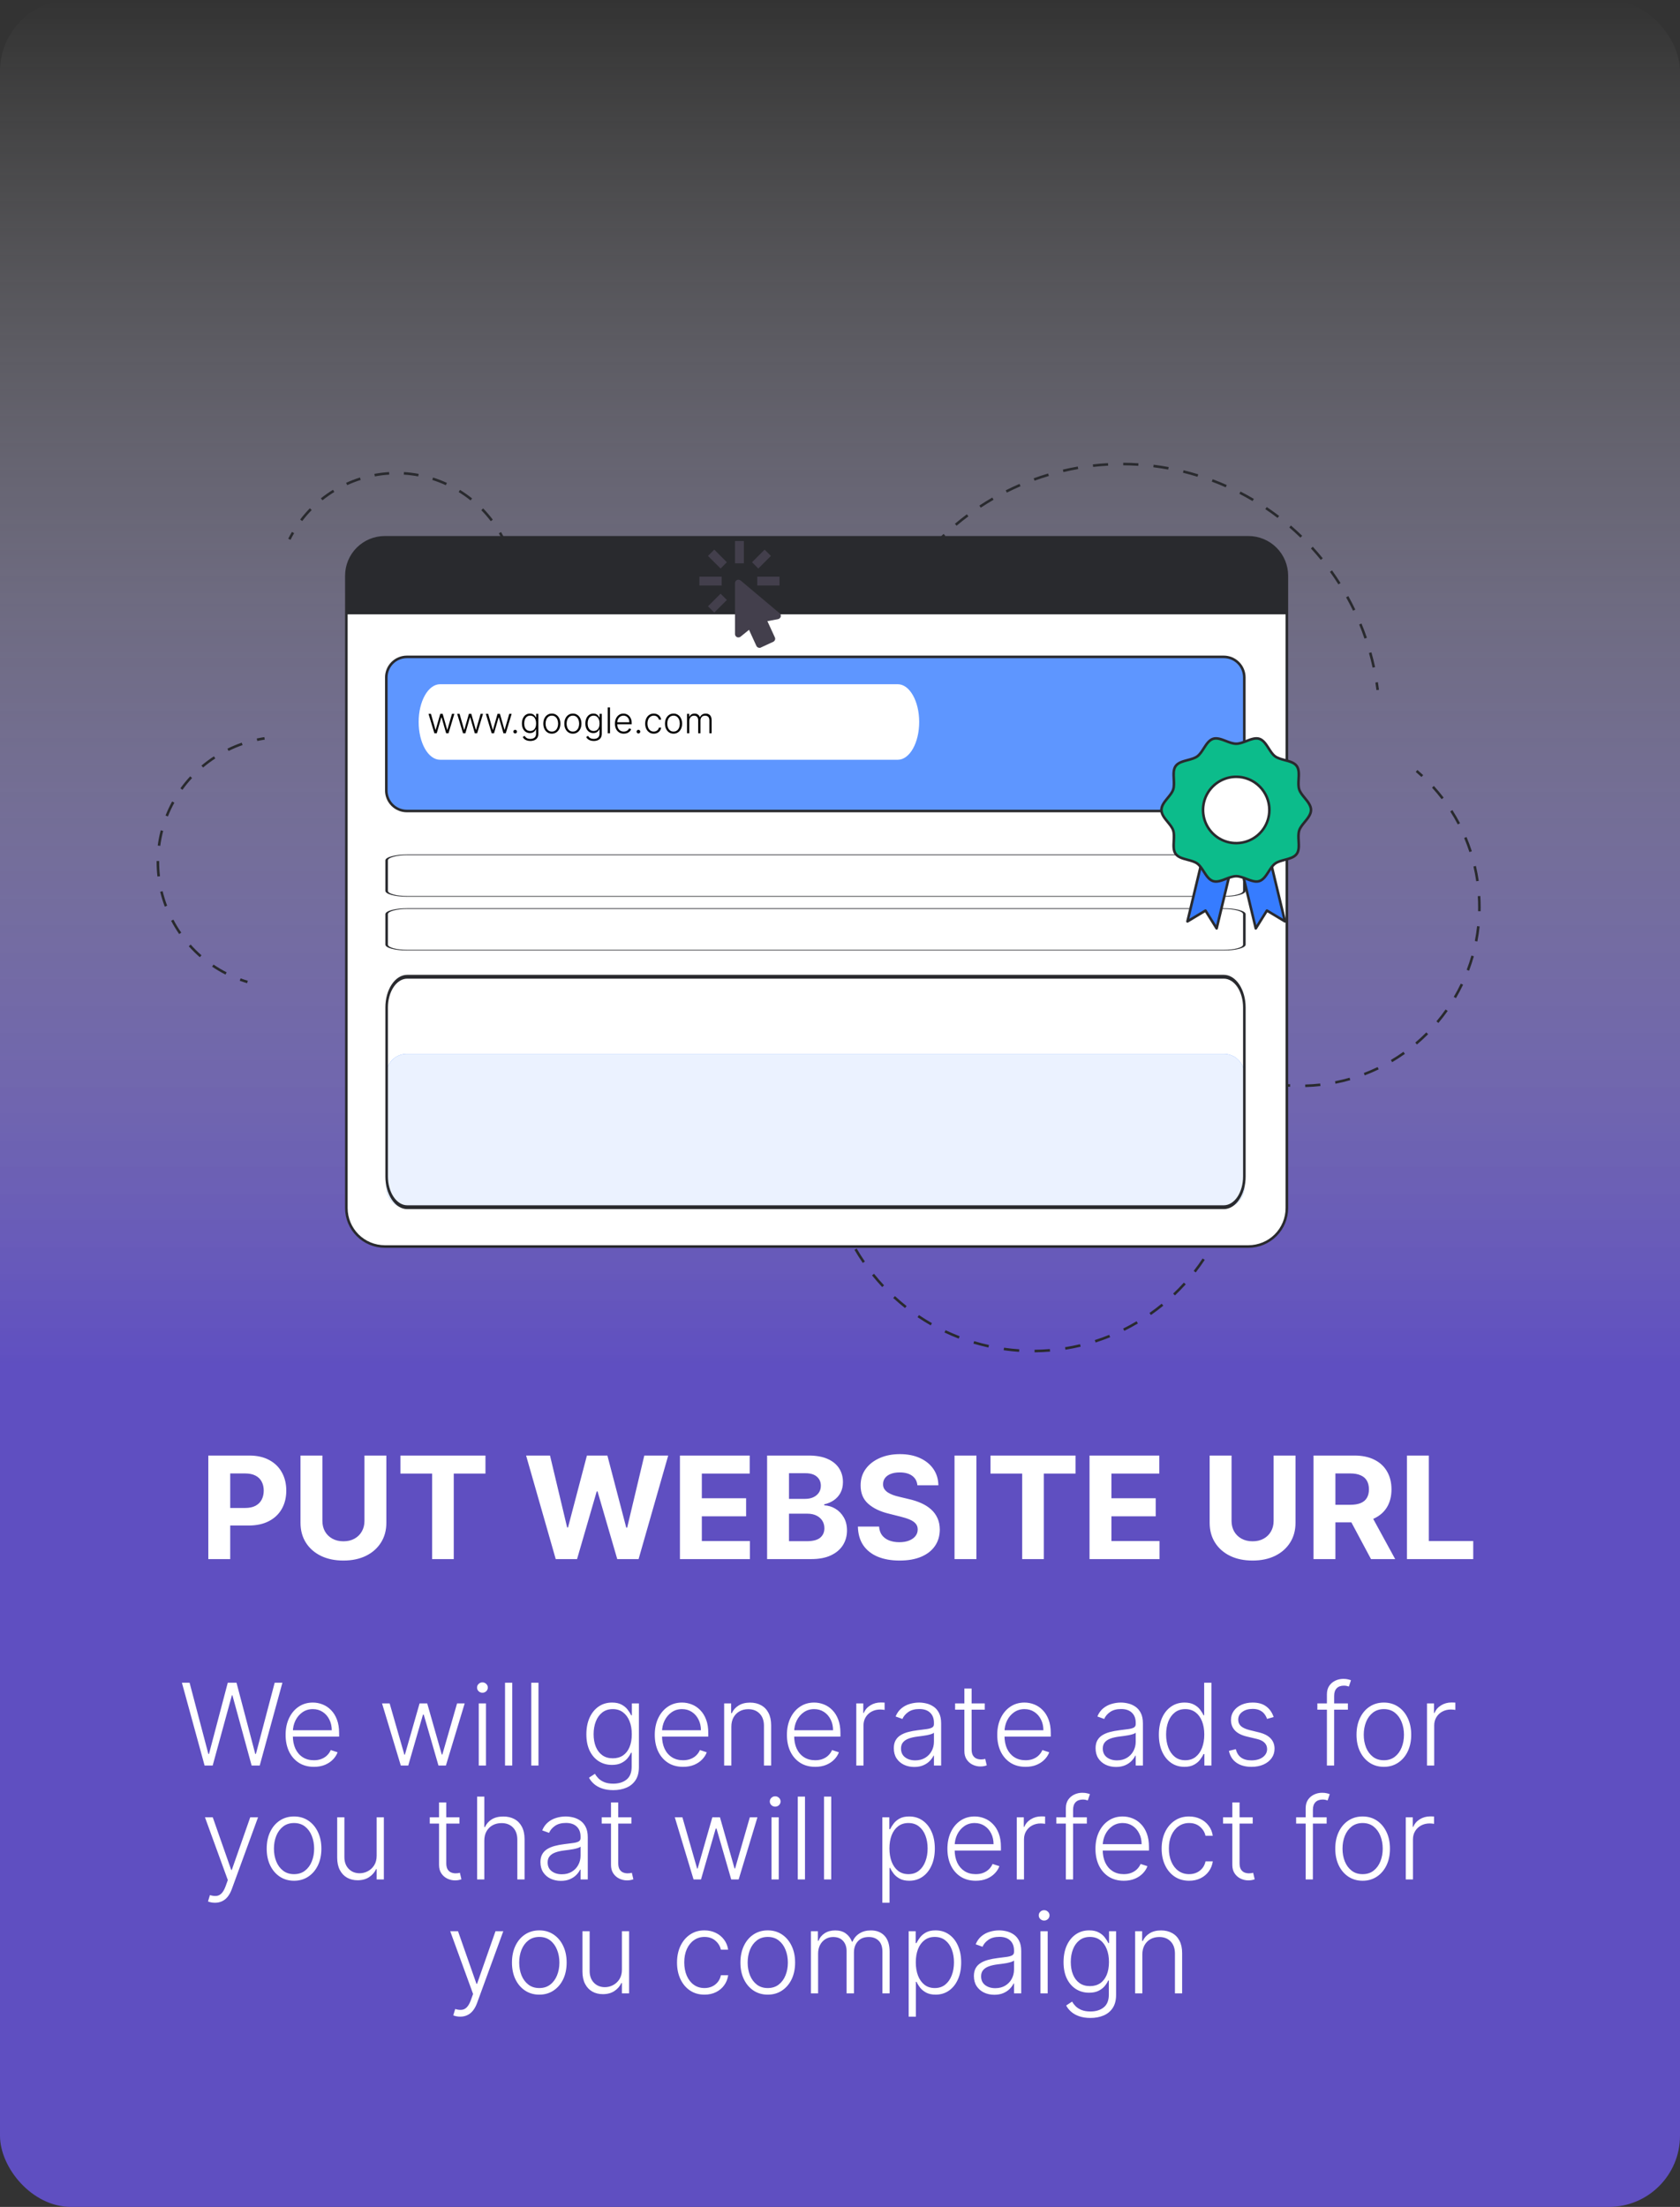 <svg width="236" height="310" viewBox="0 0 236 310" fill="none" xmlns="http://www.w3.org/2000/svg">
<rect x="0" y="0" width="236" height="310" fill="#333333" stroke="none"/>
<rect width="236" height="310" rx="10" fill="url(#paint0_linear_19_108)"/>
<path d="M29.264 219V204.455H35.003C36.106 204.455 37.046 204.665 37.822 205.087C38.599 205.503 39.191 206.083 39.598 206.827C40.01 207.565 40.216 208.418 40.216 209.384C40.216 210.349 40.008 211.202 39.591 211.94C39.174 212.679 38.571 213.254 37.78 213.666C36.994 214.078 36.042 214.284 34.925 214.284H31.267V211.82H34.428C35.019 211.82 35.507 211.718 35.891 211.514C36.279 211.306 36.568 211.019 36.757 210.655C36.951 210.286 37.048 209.862 37.048 209.384C37.048 208.901 36.951 208.479 36.757 208.119C36.568 207.755 36.279 207.473 35.891 207.274C35.502 207.071 35.01 206.969 34.413 206.969H32.34V219H29.264ZM51.198 204.455H54.273V213.901C54.273 214.961 54.02 215.889 53.513 216.685C53.011 217.48 52.308 218.1 51.404 218.545C50.499 218.986 49.446 219.206 48.243 219.206C47.036 219.206 45.98 218.986 45.076 218.545C44.171 218.1 43.468 217.48 42.966 216.685C42.464 215.889 42.213 214.961 42.213 213.901V204.455H45.289V213.638C45.289 214.192 45.409 214.684 45.651 215.115C45.897 215.546 46.243 215.884 46.688 216.131C47.133 216.377 47.651 216.5 48.243 216.5C48.84 216.5 49.358 216.377 49.799 216.131C50.244 215.884 50.587 215.546 50.828 215.115C51.075 214.684 51.198 214.192 51.198 213.638V204.455ZM56.249 206.99V204.455H68.195V206.99H63.742V219H60.702V206.99H56.249ZM78.066 219L73.904 204.455H77.263L79.671 214.561H79.791L82.448 204.455H85.324L87.973 214.582H88.101L90.509 204.455H93.868L89.706 219H86.709L83.939 209.49H83.826L81.063 219H78.066ZM95.514 219V204.455H105.315V206.99H98.59V210.456H104.811V212.991H98.59V216.464H105.344V219H95.514ZM107.76 219V204.455H113.584C114.654 204.455 115.547 204.613 116.262 204.93C116.977 205.248 117.514 205.688 117.874 206.251C118.234 206.81 118.414 207.454 118.414 208.183C118.414 208.751 118.3 209.251 118.073 209.682C117.846 210.108 117.533 210.458 117.135 210.733C116.742 211.003 116.292 211.195 115.786 211.308V211.45C116.34 211.474 116.858 211.63 117.341 211.919C117.829 212.208 118.224 212.613 118.527 213.134C118.83 213.65 118.982 214.265 118.982 214.98C118.982 215.752 118.79 216.441 118.407 217.047C118.028 217.648 117.467 218.124 116.723 218.474C115.98 218.825 115.064 219 113.975 219H107.76ZM110.836 216.486H113.343C114.2 216.486 114.825 216.322 115.218 215.996C115.611 215.664 115.807 215.224 115.807 214.675C115.807 214.272 115.71 213.917 115.516 213.609C115.322 213.302 115.045 213.06 114.685 212.885C114.33 212.71 113.906 212.622 113.414 212.622H110.836V216.486ZM110.836 210.541H113.115C113.537 210.541 113.911 210.468 114.238 210.321C114.569 210.17 114.829 209.956 115.019 209.682C115.213 209.407 115.31 209.078 115.31 208.695C115.31 208.169 115.123 207.745 114.749 207.423C114.38 207.101 113.854 206.94 113.172 206.94H110.836V210.541ZM128.874 208.638C128.817 208.065 128.573 207.62 128.142 207.303C127.711 206.985 127.126 206.827 126.388 206.827C125.886 206.827 125.462 206.898 125.116 207.04C124.771 207.177 124.506 207.369 124.321 207.615C124.141 207.861 124.051 208.141 124.051 208.453C124.042 208.714 124.096 208.941 124.214 209.135C124.338 209.329 124.506 209.497 124.719 209.639C124.932 209.777 125.178 209.897 125.457 210.001C125.737 210.101 126.035 210.186 126.352 210.257L127.659 210.57C128.294 210.712 128.876 210.901 129.406 211.138C129.937 211.375 130.396 211.666 130.784 212.011C131.172 212.357 131.473 212.764 131.686 213.233C131.904 213.702 132.015 214.239 132.02 214.845C132.015 215.735 131.788 216.507 131.338 217.161C130.893 217.809 130.249 218.313 129.406 218.673C128.568 219.028 127.557 219.206 126.374 219.206C125.199 219.206 124.177 219.026 123.305 218.666C122.439 218.306 121.762 217.774 121.274 217.068C120.791 216.358 120.538 215.48 120.514 214.433H123.49C123.523 214.921 123.663 215.328 123.909 215.655C124.16 215.977 124.494 216.221 124.911 216.386C125.332 216.547 125.808 216.628 126.338 216.628C126.859 216.628 127.311 216.552 127.695 216.401C128.083 216.249 128.384 216.038 128.597 215.768C128.81 215.499 128.916 215.188 128.916 214.838C128.916 214.511 128.819 214.237 128.625 214.014C128.436 213.792 128.156 213.602 127.787 213.446C127.422 213.29 126.975 213.148 126.445 213.02L124.861 212.622C123.634 212.324 122.666 211.857 121.956 211.223C121.246 210.589 120.893 209.734 120.898 208.659C120.893 207.778 121.127 207.009 121.601 206.351C122.079 205.693 122.735 205.179 123.568 204.81C124.402 204.44 125.348 204.256 126.409 204.256C127.489 204.256 128.431 204.44 129.236 204.81C130.045 205.179 130.675 205.693 131.125 206.351C131.575 207.009 131.807 207.771 131.821 208.638H128.874ZM137.164 204.455V219H134.088V204.455H137.164ZM139.14 206.99V204.455H151.086V206.99H146.633V219H143.593V206.99H139.14ZM153.053 219V204.455H162.854V206.99H156.129V210.456H162.35V212.991H156.129V216.464H162.883V219H153.053ZM178.913 204.455H181.988V213.901C181.988 214.961 181.735 215.889 181.228 216.685C180.726 217.48 180.023 218.1 179.119 218.545C178.214 218.986 177.161 219.206 175.958 219.206C174.751 219.206 173.695 218.986 172.79 218.545C171.886 218.1 171.183 217.48 170.681 216.685C170.179 215.889 169.928 214.961 169.928 213.901V204.455H173.004V213.638C173.004 214.192 173.124 214.684 173.366 215.115C173.612 215.546 173.958 215.884 174.403 216.131C174.848 216.377 175.366 216.5 175.958 216.5C176.555 216.5 177.073 216.377 177.513 216.131C177.959 215.884 178.302 215.546 178.543 215.115C178.79 214.684 178.913 214.192 178.913 213.638V204.455ZM184.518 219V204.455H190.257C191.355 204.455 192.293 204.651 193.069 205.044C193.85 205.432 194.445 205.984 194.852 206.699C195.264 207.409 195.47 208.245 195.47 209.206C195.47 210.172 195.261 211.003 194.845 211.699C194.428 212.39 193.824 212.92 193.034 213.29C192.248 213.659 191.296 213.844 190.179 213.844H186.336V211.372H189.681C190.269 211.372 190.756 211.292 191.145 211.131C191.533 210.97 191.822 210.728 192.011 210.406C192.205 210.084 192.302 209.684 192.302 209.206C192.302 208.723 192.205 208.316 192.011 207.984C191.822 207.653 191.53 207.402 191.137 207.232C190.749 207.056 190.259 206.969 189.667 206.969H187.593V219H184.518ZM192.373 212.381L195.988 219H192.593L189.056 212.381H192.373ZM197.643 219V204.455H200.718V216.464H206.954V219H197.643Z" fill="white"/>
<path d="M28.74 248L25.553 236.364H26.632L29.268 246.369H29.359L31.996 236.364H33.223L35.859 246.369H35.95L38.587 236.364H39.672L36.484 248H35.348L32.649 238.131H32.575L29.876 248H28.74ZM44.098 248.182C43.284 248.182 42.579 247.992 41.984 247.614C41.39 247.231 40.929 246.703 40.604 246.028C40.282 245.35 40.121 244.57 40.121 243.688C40.121 242.809 40.282 242.028 40.604 241.347C40.929 240.661 41.378 240.125 41.95 239.739C42.526 239.348 43.191 239.153 43.945 239.153C44.418 239.153 44.874 239.241 45.314 239.415C45.753 239.585 46.147 239.848 46.496 240.205C46.848 240.557 47.126 241.002 47.331 241.54C47.535 242.074 47.638 242.706 47.638 243.438V243.938H40.82V243.045H46.604C46.604 242.485 46.49 241.981 46.263 241.534C46.039 241.083 45.727 240.727 45.325 240.466C44.928 240.205 44.467 240.074 43.945 240.074C43.392 240.074 42.905 240.222 42.484 240.517C42.064 240.812 41.734 241.203 41.496 241.688C41.261 242.172 41.142 242.703 41.138 243.278V243.812C41.138 244.506 41.257 245.112 41.496 245.631C41.738 246.146 42.081 246.545 42.524 246.83C42.967 247.114 43.492 247.256 44.098 247.256C44.511 247.256 44.873 247.191 45.183 247.062C45.498 246.934 45.761 246.761 45.973 246.545C46.189 246.326 46.352 246.085 46.462 245.824L47.422 246.136C47.289 246.504 47.072 246.843 46.769 247.153C46.469 247.464 46.094 247.714 45.644 247.903C45.197 248.089 44.681 248.182 44.098 248.182ZM56.304 248L53.668 239.273H54.736L56.804 246.472H56.878L58.94 239.273H60.014L62.06 246.455H62.139L64.207 239.273H65.276L62.639 248H61.594L59.526 240.847H59.418L57.349 248H56.304ZM67.253 248V239.273H68.27V248H67.253ZM67.77 237.773C67.562 237.773 67.383 237.703 67.236 237.562C67.088 237.419 67.014 237.246 67.014 237.045C67.014 236.845 67.088 236.674 67.236 236.534C67.383 236.39 67.562 236.318 67.77 236.318C67.978 236.318 68.156 236.39 68.304 236.534C68.452 236.674 68.526 236.845 68.526 237.045C68.526 237.246 68.452 237.419 68.304 237.562C68.156 237.703 67.978 237.773 67.77 237.773ZM71.956 236.364V248H70.945V236.364H71.956ZM75.644 236.364V248H74.632V236.364H75.644ZM86.149 251.455C85.555 251.455 85.034 251.377 84.587 251.222C84.14 251.07 83.763 250.862 83.456 250.597C83.149 250.331 82.91 250.034 82.74 249.705L83.57 249.159C83.695 249.379 83.861 249.595 84.07 249.807C84.282 250.019 84.556 250.195 84.894 250.335C85.234 250.475 85.653 250.545 86.149 250.545C86.922 250.545 87.545 250.352 88.019 249.966C88.496 249.58 88.734 248.979 88.734 248.165V246.199H88.644C88.526 246.464 88.358 246.729 88.138 246.994C87.918 247.256 87.63 247.473 87.274 247.648C86.922 247.822 86.484 247.909 85.962 247.909C85.265 247.909 84.645 247.737 84.104 247.392C83.566 247.047 83.142 246.555 82.831 245.915C82.524 245.271 82.371 244.504 82.371 243.614C82.371 242.731 82.52 241.955 82.82 241.284C83.123 240.614 83.545 240.091 84.087 239.716C84.628 239.341 85.259 239.153 85.979 239.153C86.513 239.153 86.956 239.248 87.308 239.438C87.66 239.623 87.943 239.854 88.155 240.131C88.371 240.407 88.539 240.676 88.66 240.938H88.763V239.273H89.751V248.227C89.751 248.966 89.594 249.574 89.28 250.051C88.965 250.528 88.537 250.881 87.996 251.108C87.454 251.339 86.838 251.455 86.149 251.455ZM86.081 246.983C86.642 246.983 87.121 246.848 87.519 246.58C87.916 246.307 88.221 245.917 88.433 245.409C88.645 244.902 88.751 244.297 88.751 243.597C88.751 242.915 88.647 242.311 88.439 241.784C88.231 241.254 87.928 240.837 87.53 240.534C87.136 240.227 86.653 240.074 86.081 240.074C85.498 240.074 85.005 240.231 84.604 240.545C84.202 240.86 83.899 241.284 83.695 241.818C83.49 242.348 83.388 242.941 83.388 243.597C83.388 244.263 83.492 244.852 83.7 245.364C83.909 245.871 84.213 246.269 84.615 246.557C85.017 246.841 85.505 246.983 86.081 246.983ZM95.957 248.182C95.143 248.182 94.438 247.992 93.844 247.614C93.249 247.231 92.789 246.703 92.463 246.028C92.141 245.35 91.98 244.57 91.98 243.688C91.98 242.809 92.141 242.028 92.463 241.347C92.789 240.661 93.238 240.125 93.81 239.739C94.385 239.348 95.05 239.153 95.804 239.153C96.278 239.153 96.734 239.241 97.173 239.415C97.613 239.585 98.007 239.848 98.355 240.205C98.707 240.557 98.986 241.002 99.19 241.54C99.395 242.074 99.497 242.706 99.497 243.438V243.938H92.679V243.045H98.463C98.463 242.485 98.349 241.981 98.122 241.534C97.899 241.083 97.586 240.727 97.185 240.466C96.787 240.205 96.327 240.074 95.804 240.074C95.251 240.074 94.764 240.222 94.344 240.517C93.923 240.812 93.594 241.203 93.355 241.688C93.12 242.172 93.001 242.703 92.997 243.278V243.812C92.997 244.506 93.117 245.112 93.355 245.631C93.597 246.146 93.94 246.545 94.383 246.83C94.827 247.114 95.351 247.256 95.957 247.256C96.37 247.256 96.732 247.191 97.043 247.062C97.357 246.934 97.62 246.761 97.832 246.545C98.048 246.326 98.211 246.085 98.321 245.824L99.281 246.136C99.149 246.504 98.931 246.843 98.628 247.153C98.329 247.464 97.954 247.714 97.503 247.903C97.056 248.089 96.541 248.182 95.957 248.182ZM102.737 242.545V248H101.726V239.273H102.709V240.642H102.8C103.004 240.195 103.322 239.837 103.754 239.568C104.19 239.295 104.728 239.159 105.368 239.159C105.955 239.159 106.47 239.282 106.913 239.528C107.36 239.771 107.707 240.129 107.953 240.602C108.203 241.076 108.328 241.657 108.328 242.347V248H107.317V242.409C107.317 241.693 107.116 241.127 106.714 240.71C106.317 240.294 105.783 240.085 105.112 240.085C104.654 240.085 104.247 240.184 103.891 240.381C103.535 240.578 103.252 240.862 103.044 241.233C102.839 241.6 102.737 242.038 102.737 242.545ZM114.52 248.182C113.705 248.182 113.001 247.992 112.406 247.614C111.812 247.231 111.351 246.703 111.026 246.028C110.704 245.35 110.543 244.57 110.543 243.688C110.543 242.809 110.704 242.028 111.026 241.347C111.351 240.661 111.8 240.125 112.372 239.739C112.948 239.348 113.613 239.153 114.366 239.153C114.84 239.153 115.296 239.241 115.736 239.415C116.175 239.585 116.569 239.848 116.918 240.205C117.27 240.557 117.548 241.002 117.753 241.54C117.957 242.074 118.06 242.706 118.06 243.438V243.938H111.241V243.045H117.026C117.026 242.485 116.912 241.981 116.685 241.534C116.461 241.083 116.149 240.727 115.747 240.466C115.349 240.205 114.889 240.074 114.366 240.074C113.813 240.074 113.327 240.222 112.906 240.517C112.486 240.812 112.156 241.203 111.918 241.688C111.683 242.172 111.563 242.703 111.56 243.278V243.812C111.56 244.506 111.679 245.112 111.918 245.631C112.16 246.146 112.503 246.545 112.946 246.83C113.389 247.114 113.914 247.256 114.52 247.256C114.933 247.256 115.295 247.191 115.605 247.062C115.92 246.934 116.183 246.761 116.395 246.545C116.611 246.326 116.774 246.085 116.884 245.824L117.844 246.136C117.711 246.504 117.493 246.843 117.19 247.153C116.891 247.464 116.516 247.714 116.065 247.903C115.618 248.089 115.103 248.182 114.52 248.182ZM120.288 248V239.273H121.271V240.614H121.345C121.519 240.174 121.822 239.82 122.254 239.551C122.69 239.278 123.182 239.142 123.732 239.142C123.815 239.142 123.908 239.144 124.01 239.148C124.112 239.152 124.197 239.155 124.266 239.159V240.188C124.22 240.18 124.141 240.169 124.027 240.153C123.913 240.138 123.79 240.131 123.658 240.131C123.203 240.131 122.798 240.227 122.442 240.42C122.089 240.61 121.811 240.873 121.607 241.21C121.402 241.547 121.3 241.932 121.3 242.364V248H120.288ZM128.429 248.199C127.902 248.199 127.421 248.097 126.986 247.892C126.55 247.684 126.204 247.384 125.946 246.994C125.688 246.6 125.56 246.123 125.56 245.562C125.56 245.131 125.641 244.767 125.804 244.472C125.967 244.176 126.198 243.934 126.497 243.744C126.796 243.555 127.151 243.405 127.56 243.295C127.969 243.186 128.42 243.1 128.912 243.04C129.401 242.979 129.813 242.926 130.151 242.881C130.491 242.835 130.751 242.763 130.929 242.665C131.107 242.566 131.196 242.407 131.196 242.188V241.983C131.196 241.388 131.018 240.92 130.662 240.58C130.31 240.235 129.802 240.062 129.139 240.062C128.51 240.062 127.997 240.201 127.599 240.477C127.205 240.754 126.929 241.08 126.77 241.455L125.81 241.108C126.007 240.631 126.279 240.25 126.628 239.966C126.976 239.678 127.366 239.472 127.798 239.347C128.23 239.218 128.668 239.153 129.111 239.153C129.444 239.153 129.791 239.197 130.151 239.284C130.514 239.371 130.851 239.523 131.162 239.739C131.473 239.951 131.724 240.248 131.918 240.631C132.111 241.009 132.207 241.491 132.207 242.074V248H131.196V246.619H131.134C131.012 246.877 130.832 247.127 130.594 247.369C130.355 247.612 130.056 247.811 129.696 247.966C129.336 248.121 128.914 248.199 128.429 248.199ZM128.565 247.273C129.103 247.273 129.569 247.153 129.963 246.915C130.357 246.676 130.66 246.36 130.872 245.966C131.088 245.568 131.196 245.131 131.196 244.653V243.392C131.12 243.464 130.993 243.528 130.815 243.585C130.641 243.642 130.438 243.693 130.207 243.739C129.98 243.78 129.753 243.816 129.526 243.847C129.298 243.877 129.094 243.903 128.912 243.926C128.42 243.987 127.999 244.081 127.651 244.21C127.302 244.339 127.035 244.517 126.849 244.744C126.664 244.968 126.571 245.256 126.571 245.608C126.571 246.138 126.76 246.549 127.139 246.841C127.518 247.129 127.993 247.273 128.565 247.273ZM138.335 239.273V240.153H134.17V239.273H138.335ZM135.472 237.182H136.489V245.722C136.489 246.085 136.551 246.371 136.676 246.58C136.801 246.784 136.964 246.93 137.165 247.017C137.366 247.1 137.58 247.142 137.807 247.142C137.939 247.142 138.053 247.134 138.148 247.119C138.242 247.1 138.326 247.081 138.398 247.062L138.614 247.977C138.515 248.015 138.394 248.049 138.25 248.08C138.106 248.114 137.928 248.131 137.716 248.131C137.345 248.131 136.987 248.049 136.642 247.886C136.301 247.723 136.021 247.481 135.801 247.159C135.581 246.837 135.472 246.438 135.472 245.96V237.182ZM144.067 248.182C143.252 248.182 142.548 247.992 141.953 247.614C141.358 247.231 140.898 246.703 140.572 246.028C140.25 245.35 140.089 244.57 140.089 243.688C140.089 242.809 140.25 242.028 140.572 241.347C140.898 240.661 141.347 240.125 141.919 239.739C142.495 239.348 143.16 239.153 143.913 239.153C144.387 239.153 144.843 239.241 145.283 239.415C145.722 239.585 146.116 239.848 146.464 240.205C146.817 240.557 147.095 241.002 147.3 241.54C147.504 242.074 147.607 242.706 147.607 243.438V243.938H140.788V243.045H146.572C146.572 242.485 146.459 241.981 146.232 241.534C146.008 241.083 145.696 240.727 145.294 240.466C144.896 240.205 144.436 240.074 143.913 240.074C143.36 240.074 142.874 240.222 142.453 240.517C142.033 240.812 141.703 241.203 141.464 241.688C141.23 242.172 141.11 242.703 141.107 243.278V243.812C141.107 244.506 141.226 245.112 141.464 245.631C141.707 246.146 142.05 246.545 142.493 246.83C142.936 247.114 143.461 247.256 144.067 247.256C144.48 247.256 144.841 247.191 145.152 247.062C145.466 246.934 145.73 246.761 145.942 246.545C146.158 246.326 146.321 246.085 146.43 245.824L147.391 246.136C147.258 246.504 147.04 246.843 146.737 247.153C146.438 247.464 146.063 247.714 145.612 247.903C145.165 248.089 144.65 248.182 144.067 248.182ZM156.773 248.199C156.246 248.199 155.765 248.097 155.33 247.892C154.894 247.684 154.547 247.384 154.29 246.994C154.032 246.6 153.903 246.123 153.903 245.562C153.903 245.131 153.985 244.767 154.148 244.472C154.311 244.176 154.542 243.934 154.841 243.744C155.14 243.555 155.494 243.405 155.903 243.295C156.313 243.186 156.763 243.1 157.256 243.04C157.744 242.979 158.157 242.926 158.494 242.881C158.835 242.835 159.095 242.763 159.273 242.665C159.451 242.566 159.54 242.407 159.54 242.188V241.983C159.54 241.388 159.362 240.92 159.006 240.58C158.653 240.235 158.146 240.062 157.483 240.062C156.854 240.062 156.341 240.201 155.943 240.477C155.549 240.754 155.273 241.08 155.114 241.455L154.153 241.108C154.35 240.631 154.623 240.25 154.972 239.966C155.32 239.678 155.71 239.472 156.142 239.347C156.574 239.218 157.011 239.153 157.455 239.153C157.788 239.153 158.134 239.197 158.494 239.284C158.858 239.371 159.195 239.523 159.506 239.739C159.816 239.951 160.068 240.248 160.261 240.631C160.455 241.009 160.551 241.491 160.551 242.074V248H159.54V246.619H159.477C159.356 246.877 159.176 247.127 158.938 247.369C158.699 247.612 158.4 247.811 158.04 247.966C157.68 248.121 157.258 248.199 156.773 248.199ZM156.909 247.273C157.447 247.273 157.913 247.153 158.307 246.915C158.701 246.676 159.004 246.36 159.216 245.966C159.432 245.568 159.54 245.131 159.54 244.653V243.392C159.464 243.464 159.337 243.528 159.159 243.585C158.985 243.642 158.782 243.693 158.551 243.739C158.324 243.78 158.097 243.816 157.869 243.847C157.642 243.877 157.438 243.903 157.256 243.926C156.763 243.987 156.343 244.081 155.994 244.21C155.646 244.339 155.379 244.517 155.193 244.744C155.008 244.968 154.915 245.256 154.915 245.608C154.915 246.138 155.104 246.549 155.483 246.841C155.862 247.129 156.337 247.273 156.909 247.273ZM166.384 248.182C165.668 248.182 165.041 247.992 164.503 247.614C163.965 247.235 163.545 246.706 163.241 246.028C162.942 245.35 162.793 244.561 162.793 243.659C162.793 242.761 162.942 241.975 163.241 241.301C163.545 240.623 163.967 240.097 164.509 239.722C165.05 239.343 165.681 239.153 166.401 239.153C166.931 239.153 167.372 239.248 167.724 239.438C168.077 239.623 168.359 239.854 168.571 240.131C168.783 240.407 168.948 240.676 169.065 240.938H169.156V236.364H170.173V248H169.185V246.381H169.065C168.948 246.646 168.781 246.919 168.565 247.199C168.349 247.475 168.063 247.708 167.707 247.898C167.355 248.087 166.914 248.182 166.384 248.182ZM166.503 247.256C167.067 247.256 167.548 247.102 167.946 246.795C168.344 246.485 168.647 246.059 168.855 245.517C169.067 244.972 169.173 244.347 169.173 243.642C169.173 242.945 169.069 242.33 168.861 241.795C168.652 241.258 168.349 240.837 167.952 240.534C167.554 240.227 167.071 240.074 166.503 240.074C165.92 240.074 165.427 240.233 165.026 240.551C164.628 240.866 164.325 241.292 164.116 241.83C163.912 242.367 163.81 242.972 163.81 243.642C163.81 244.32 163.914 244.932 164.122 245.477C164.33 246.023 164.634 246.456 165.031 246.778C165.433 247.097 165.923 247.256 166.503 247.256ZM178.918 241.188L177.991 241.449C177.901 241.187 177.772 240.951 177.605 240.739C177.438 240.527 177.221 240.358 176.952 240.233C176.687 240.108 176.357 240.045 175.963 240.045C175.372 240.045 174.887 240.186 174.509 240.466C174.13 240.746 173.94 241.108 173.94 241.551C173.94 241.926 174.069 242.231 174.327 242.466C174.588 242.697 174.99 242.881 175.531 243.017L176.849 243.341C177.58 243.519 178.128 243.801 178.491 244.188C178.859 244.574 179.043 245.059 179.043 245.642C179.043 246.134 178.906 246.572 178.634 246.955C178.361 247.337 177.98 247.638 177.491 247.858C177.007 248.074 176.444 248.182 175.804 248.182C174.952 248.182 174.249 247.991 173.696 247.608C173.143 247.222 172.789 246.665 172.634 245.938L173.605 245.699C173.73 246.218 173.974 246.61 174.338 246.875C174.705 247.14 175.188 247.273 175.787 247.273C176.457 247.273 176.993 247.123 177.395 246.824C177.796 246.521 177.997 246.142 177.997 245.688C177.997 245.335 177.88 245.04 177.645 244.801C177.41 244.559 177.054 244.381 176.577 244.267L175.151 243.926C174.393 243.744 173.832 243.456 173.469 243.062C173.105 242.669 172.923 242.18 172.923 241.597C172.923 241.116 173.054 240.693 173.315 240.33C173.577 239.962 173.937 239.674 174.395 239.466C174.853 239.258 175.376 239.153 175.963 239.153C176.762 239.153 177.401 239.335 177.878 239.699C178.359 240.059 178.705 240.555 178.918 241.188ZM189.348 239.273V240.153H185.058V239.273H189.348ZM186.399 248V237.994C186.399 237.525 186.507 237.129 186.723 236.807C186.943 236.485 187.229 236.241 187.581 236.074C187.933 235.907 188.306 235.824 188.7 235.824C188.965 235.824 189.185 235.847 189.359 235.892C189.537 235.934 189.678 235.975 189.78 236.017L189.484 236.903C189.409 236.881 189.316 236.854 189.206 236.824C189.096 236.794 188.958 236.778 188.791 236.778C188.352 236.778 188.013 236.902 187.774 237.148C187.536 237.394 187.416 237.746 187.416 238.205L187.411 248H186.399ZM194.399 248.182C193.645 248.182 192.979 247.991 192.399 247.608C191.823 247.225 191.373 246.697 191.047 246.023C190.721 245.345 190.558 244.562 190.558 243.676C190.558 242.782 190.721 241.996 191.047 241.318C191.373 240.636 191.823 240.106 192.399 239.727C192.979 239.345 193.645 239.153 194.399 239.153C195.153 239.153 195.818 239.345 196.393 239.727C196.969 240.11 197.42 240.64 197.746 241.318C198.075 241.996 198.24 242.782 198.24 243.676C198.24 244.562 198.077 245.345 197.751 246.023C197.426 246.697 196.973 247.225 196.393 247.608C195.818 247.991 195.153 248.182 194.399 248.182ZM194.399 247.256C195.005 247.256 195.518 247.093 195.939 246.767C196.359 246.441 196.678 246.008 196.893 245.466C197.113 244.924 197.223 244.328 197.223 243.676C197.223 243.025 197.113 242.426 196.893 241.881C196.678 241.335 196.359 240.898 195.939 240.568C195.518 240.239 195.005 240.074 194.399 240.074C193.797 240.074 193.284 240.239 192.859 240.568C192.439 240.898 192.119 241.335 191.899 241.881C191.683 242.426 191.575 243.025 191.575 243.676C191.575 244.328 191.683 244.924 191.899 245.466C192.119 246.008 192.439 246.441 192.859 246.767C193.28 247.093 193.793 247.256 194.399 247.256ZM200.46 248V239.273H201.443V240.614H201.517C201.691 240.174 201.994 239.82 202.426 239.551C202.862 239.278 203.354 239.142 203.903 239.142C203.987 239.142 204.08 239.144 204.182 239.148C204.284 239.152 204.369 239.155 204.438 239.159V240.188C204.392 240.18 204.313 240.169 204.199 240.153C204.085 240.138 203.962 240.131 203.83 240.131C203.375 240.131 202.97 240.227 202.614 240.42C202.261 240.61 201.983 240.873 201.778 241.21C201.574 241.547 201.472 241.932 201.472 242.364V248H200.46ZM30.196 267.273C29.995 267.273 29.808 267.254 29.634 267.216C29.459 267.178 29.321 267.136 29.219 267.091L29.491 266.199C29.836 266.305 30.143 266.343 30.412 266.312C30.681 266.286 30.919 266.165 31.128 265.949C31.336 265.737 31.522 265.411 31.685 264.972L32.003 264.085L28.793 255.273H29.889L32.48 262.665H32.56L35.151 255.273H36.247L32.554 265.381C32.399 265.801 32.207 266.152 31.98 266.432C31.753 266.716 31.49 266.926 31.19 267.062C30.895 267.203 30.563 267.273 30.196 267.273ZM41.305 264.182C40.552 264.182 39.885 263.991 39.305 263.608C38.73 263.225 38.279 262.697 37.953 262.023C37.627 261.345 37.465 260.562 37.465 259.676C37.465 258.782 37.627 257.996 37.953 257.318C38.279 256.636 38.73 256.106 39.305 255.727C39.885 255.345 40.552 255.153 41.305 255.153C42.059 255.153 42.724 255.345 43.3 255.727C43.876 256.11 44.326 256.64 44.652 257.318C44.981 257.996 45.146 258.782 45.146 259.676C45.146 260.562 44.983 261.345 44.658 262.023C44.332 262.697 43.879 263.225 43.3 263.608C42.724 263.991 42.059 264.182 41.305 264.182ZM41.305 263.256C41.911 263.256 42.425 263.093 42.845 262.767C43.266 262.441 43.584 262.008 43.8 261.466C44.019 260.924 44.129 260.328 44.129 259.676C44.129 259.025 44.019 258.426 43.8 257.881C43.584 257.335 43.266 256.898 42.845 256.568C42.425 256.239 41.911 256.074 41.305 256.074C40.703 256.074 40.19 256.239 39.766 256.568C39.345 256.898 39.025 257.335 38.805 257.881C38.59 258.426 38.481 259.025 38.481 259.676C38.481 260.328 38.59 260.924 38.805 261.466C39.025 262.008 39.345 262.441 39.766 262.767C40.186 263.093 40.699 263.256 41.305 263.256ZM52.912 260.665V255.273H53.923V264H52.912V262.551H52.832C52.628 262.998 52.304 263.371 51.861 263.67C51.418 263.966 50.876 264.114 50.236 264.114C49.679 264.114 49.185 263.992 48.753 263.75C48.321 263.504 47.982 263.144 47.736 262.67C47.49 262.197 47.367 261.616 47.367 260.926V255.273H48.378V260.864C48.378 261.545 48.579 262.095 48.98 262.511C49.382 262.924 49.897 263.131 50.526 263.131C50.919 263.131 51.298 263.036 51.662 262.847C52.026 262.657 52.325 262.381 52.56 262.017C52.794 261.65 52.912 261.199 52.912 260.665ZM64.538 255.273V256.153H60.374V255.273H64.538ZM61.675 253.182H62.692V261.722C62.692 262.085 62.754 262.371 62.879 262.58C63.004 262.784 63.167 262.93 63.368 263.017C63.569 263.1 63.783 263.142 64.01 263.142C64.142 263.142 64.256 263.134 64.351 263.119C64.445 263.1 64.529 263.081 64.601 263.062L64.817 263.977C64.718 264.015 64.597 264.049 64.453 264.08C64.309 264.114 64.131 264.131 63.919 264.131C63.548 264.131 63.19 264.049 62.845 263.886C62.504 263.723 62.224 263.481 62.004 263.159C61.785 262.837 61.675 262.438 61.675 261.96V253.182ZM68.034 258.545V264H67.023V252.364H68.034V256.642H68.125C68.329 256.191 68.646 255.831 69.074 255.562C69.506 255.294 70.051 255.159 70.71 255.159C71.301 255.159 71.82 255.28 72.267 255.523C72.714 255.765 73.062 256.123 73.312 256.597C73.562 257.07 73.688 257.653 73.688 258.347V264H72.671V258.409C72.671 257.689 72.47 257.123 72.068 256.71C71.671 256.294 71.133 256.085 70.454 256.085C69.989 256.085 69.574 256.184 69.21 256.381C68.847 256.578 68.559 256.862 68.347 257.233C68.138 257.6 68.034 258.038 68.034 258.545ZM78.788 264.199C78.262 264.199 77.781 264.097 77.345 263.892C76.91 263.684 76.563 263.384 76.305 262.994C76.048 262.6 75.919 262.123 75.919 261.562C75.919 261.131 76.001 260.767 76.163 260.472C76.326 260.176 76.557 259.934 76.856 259.744C77.156 259.555 77.51 259.405 77.919 259.295C78.328 259.186 78.779 259.1 79.271 259.04C79.76 258.979 80.173 258.926 80.51 258.881C80.851 258.835 81.11 258.763 81.288 258.665C81.466 258.566 81.555 258.407 81.555 258.188V257.983C81.555 257.388 81.377 256.92 81.021 256.58C80.669 256.235 80.162 256.062 79.499 256.062C78.87 256.062 78.356 256.201 77.959 256.477C77.565 256.754 77.288 257.08 77.129 257.455L76.169 257.108C76.366 256.631 76.639 256.25 76.987 255.966C77.336 255.678 77.726 255.472 78.158 255.347C78.59 255.218 79.027 255.153 79.47 255.153C79.803 255.153 80.15 255.197 80.51 255.284C80.874 255.371 81.211 255.523 81.521 255.739C81.832 255.951 82.084 256.248 82.277 256.631C82.47 257.009 82.567 257.491 82.567 258.074V264H81.555V262.619H81.493C81.372 262.877 81.192 263.127 80.953 263.369C80.715 263.612 80.415 263.811 80.055 263.966C79.695 264.121 79.273 264.199 78.788 264.199ZM78.925 263.273C79.463 263.273 79.928 263.153 80.322 262.915C80.716 262.676 81.019 262.36 81.231 261.966C81.447 261.568 81.555 261.131 81.555 260.653V259.392C81.48 259.464 81.353 259.528 81.175 259.585C81.001 259.642 80.798 259.693 80.567 259.739C80.34 259.78 80.112 259.816 79.885 259.847C79.658 259.877 79.453 259.903 79.271 259.926C78.779 259.987 78.358 260.081 78.01 260.21C77.662 260.339 77.394 260.517 77.209 260.744C77.023 260.968 76.93 261.256 76.93 261.608C76.93 262.138 77.12 262.549 77.499 262.841C77.877 263.129 78.353 263.273 78.925 263.273ZM88.695 255.273V256.153H84.53V255.273H88.695ZM85.831 253.182H86.848V261.722C86.848 262.085 86.91 262.371 87.035 262.58C87.16 262.784 87.323 262.93 87.524 263.017C87.725 263.1 87.939 263.142 88.166 263.142C88.299 263.142 88.412 263.134 88.507 263.119C88.602 263.1 88.685 263.081 88.757 263.062L88.973 263.977C88.874 264.015 88.753 264.049 88.609 264.08C88.465 264.114 88.287 264.131 88.075 264.131C87.704 264.131 87.346 264.049 87.001 263.886C86.66 263.723 86.38 263.481 86.16 263.159C85.941 262.837 85.831 262.438 85.831 261.96V253.182ZM97.429 264L94.793 255.273H95.861L97.929 262.472H98.003L100.065 255.273H101.139L103.185 262.455H103.264L105.332 255.273H106.401L103.764 264H102.719L100.651 256.847H100.543L98.474 264H97.429ZM108.378 264V255.273H109.395V264H108.378ZM108.895 253.773C108.687 253.773 108.509 253.703 108.361 253.562C108.213 253.419 108.139 253.246 108.139 253.045C108.139 252.845 108.213 252.674 108.361 252.534C108.509 252.39 108.687 252.318 108.895 252.318C109.103 252.318 109.281 252.39 109.429 252.534C109.577 252.674 109.651 252.845 109.651 253.045C109.651 253.246 109.577 253.419 109.429 253.562C109.281 253.703 109.103 253.773 108.895 253.773ZM113.081 252.364V264H112.07V252.364H113.081ZM116.768 252.364V264H115.757V252.364H116.768ZM123.945 267.273V255.273H124.928V256.938H125.047C125.168 256.676 125.335 256.409 125.547 256.136C125.759 255.86 126.039 255.627 126.388 255.438C126.74 255.248 127.183 255.153 127.717 255.153C128.437 255.153 129.066 255.343 129.604 255.722C130.145 256.097 130.566 256.623 130.865 257.301C131.168 257.975 131.32 258.761 131.32 259.659C131.32 260.561 131.168 261.35 130.865 262.028C130.566 262.706 130.145 263.235 129.604 263.614C129.066 263.992 128.441 264.182 127.729 264.182C127.202 264.182 126.761 264.087 126.405 263.898C126.053 263.708 125.767 263.475 125.547 263.199C125.331 262.919 125.164 262.646 125.047 262.381H124.956V267.273H123.945ZM124.945 259.642C124.945 260.347 125.049 260.972 125.257 261.517C125.469 262.059 125.772 262.485 126.166 262.795C126.564 263.102 127.045 263.256 127.609 263.256C128.189 263.256 128.678 263.097 129.075 262.778C129.477 262.456 129.782 262.023 129.99 261.477C130.202 260.932 130.308 260.32 130.308 259.642C130.308 258.972 130.204 258.367 129.996 257.83C129.791 257.292 129.488 256.866 129.087 256.551C128.685 256.233 128.193 256.074 127.609 256.074C127.041 256.074 126.558 256.227 126.161 256.534C125.763 256.837 125.46 257.258 125.251 257.795C125.047 258.33 124.945 258.945 124.945 259.642ZM137.067 264.182C136.252 264.182 135.548 263.992 134.953 263.614C134.358 263.231 133.898 262.703 133.572 262.028C133.25 261.35 133.089 260.57 133.089 259.688C133.089 258.809 133.25 258.028 133.572 257.347C133.898 256.661 134.347 256.125 134.919 255.739C135.495 255.348 136.16 255.153 136.913 255.153C137.387 255.153 137.843 255.241 138.283 255.415C138.722 255.585 139.116 255.848 139.464 256.205C139.817 256.557 140.095 257.002 140.3 257.54C140.504 258.074 140.607 258.706 140.607 259.438V259.938H133.788V259.045H139.572C139.572 258.485 139.459 257.981 139.232 257.534C139.008 257.083 138.696 256.727 138.294 256.466C137.896 256.205 137.436 256.074 136.913 256.074C136.36 256.074 135.874 256.222 135.453 256.517C135.033 256.812 134.703 257.203 134.464 257.688C134.23 258.172 134.11 258.703 134.107 259.278V259.812C134.107 260.506 134.226 261.112 134.464 261.631C134.707 262.146 135.05 262.545 135.493 262.83C135.936 263.114 136.461 263.256 137.067 263.256C137.48 263.256 137.841 263.191 138.152 263.062C138.466 262.934 138.73 262.761 138.942 262.545C139.158 262.326 139.321 262.085 139.43 261.824L140.391 262.136C140.258 262.504 140.04 262.843 139.737 263.153C139.438 263.464 139.063 263.714 138.612 263.903C138.165 264.089 137.65 264.182 137.067 264.182ZM142.835 264V255.273H143.818V256.614H143.892C144.066 256.174 144.369 255.82 144.801 255.551C145.237 255.278 145.729 255.142 146.278 255.142C146.362 255.142 146.455 255.144 146.557 255.148C146.659 255.152 146.744 255.155 146.812 255.159V256.188C146.767 256.18 146.688 256.169 146.574 256.153C146.46 256.138 146.337 256.131 146.205 256.131C145.75 256.131 145.345 256.227 144.989 256.42C144.636 256.61 144.358 256.873 144.153 257.21C143.949 257.547 143.847 257.932 143.847 258.364V264H142.835ZM152.676 255.273V256.153H148.386V255.273H152.676ZM149.727 264V253.994C149.727 253.525 149.835 253.129 150.051 252.807C150.271 252.485 150.557 252.241 150.909 252.074C151.261 251.907 151.634 251.824 152.028 251.824C152.294 251.824 152.513 251.847 152.688 251.892C152.866 251.934 153.006 251.975 153.108 252.017L152.812 252.903C152.737 252.881 152.644 252.854 152.534 252.824C152.424 252.794 152.286 252.778 152.119 252.778C151.68 252.778 151.341 252.902 151.102 253.148C150.864 253.394 150.744 253.746 150.744 254.205L150.739 264H149.727ZM157.864 264.182C157.049 264.182 156.345 263.992 155.75 263.614C155.155 263.231 154.695 262.703 154.369 262.028C154.047 261.35 153.886 260.57 153.886 259.688C153.886 258.809 154.047 258.028 154.369 257.347C154.695 256.661 155.144 256.125 155.716 255.739C156.292 255.348 156.956 255.153 157.71 255.153C158.184 255.153 158.64 255.241 159.08 255.415C159.519 255.585 159.913 255.848 160.261 256.205C160.614 256.557 160.892 257.002 161.097 257.54C161.301 258.074 161.403 258.706 161.403 259.438V259.938H154.585V259.045H160.369C160.369 258.485 160.256 257.981 160.028 257.534C159.805 257.083 159.492 256.727 159.091 256.466C158.693 256.205 158.233 256.074 157.71 256.074C157.157 256.074 156.67 256.222 156.25 256.517C155.83 256.812 155.5 257.203 155.261 257.688C155.027 258.172 154.907 258.703 154.903 259.278V259.812C154.903 260.506 155.023 261.112 155.261 261.631C155.504 262.146 155.847 262.545 156.29 262.83C156.733 263.114 157.258 263.256 157.864 263.256C158.277 263.256 158.638 263.191 158.949 263.062C159.263 262.934 159.527 262.761 159.739 262.545C159.955 262.326 160.117 262.085 160.227 261.824L161.188 262.136C161.055 262.504 160.837 262.843 160.534 263.153C160.235 263.464 159.86 263.714 159.409 263.903C158.962 264.089 158.447 264.182 157.864 264.182ZM167.041 264.182C166.261 264.182 165.581 263.987 165.001 263.597C164.426 263.206 163.979 262.672 163.661 261.994C163.342 261.316 163.183 260.544 163.183 259.676C163.183 258.801 163.344 258.023 163.666 257.341C163.992 256.659 164.443 256.125 165.018 255.739C165.594 255.348 166.263 255.153 167.024 255.153C167.607 255.153 168.136 255.267 168.609 255.494C169.083 255.718 169.473 256.034 169.78 256.443C170.09 256.848 170.286 257.322 170.365 257.864H169.342C169.236 257.371 168.981 256.951 168.575 256.602C168.174 256.25 167.662 256.074 167.041 256.074C166.484 256.074 165.992 256.225 165.564 256.528C165.136 256.828 164.801 257.246 164.558 257.784C164.32 258.318 164.2 258.937 164.2 259.642C164.2 260.35 164.318 260.977 164.553 261.523C164.787 262.064 165.117 262.489 165.541 262.795C165.969 263.102 166.469 263.256 167.041 263.256C167.428 263.256 167.78 263.184 168.098 263.04C168.42 262.892 168.689 262.684 168.905 262.415C169.125 262.146 169.272 261.826 169.348 261.455H170.371C170.295 261.981 170.107 262.451 169.808 262.864C169.513 263.273 169.128 263.595 168.655 263.83C168.185 264.064 167.647 264.182 167.041 264.182ZM175.976 255.273V256.153H171.811V255.273H175.976ZM173.112 253.182H174.129V261.722C174.129 262.085 174.192 262.371 174.317 262.58C174.442 262.784 174.605 262.93 174.805 263.017C175.006 263.1 175.22 263.142 175.447 263.142C175.58 263.142 175.694 263.134 175.788 263.119C175.883 263.1 175.966 263.081 176.038 263.062L176.254 263.977C176.156 264.015 176.035 264.049 175.891 264.08C175.747 264.114 175.569 264.131 175.357 264.131C174.985 264.131 174.627 264.049 174.283 263.886C173.942 263.723 173.661 263.481 173.442 263.159C173.222 262.837 173.112 262.438 173.112 261.96V253.182ZM186.364 255.273V256.153H182.074V255.273H186.364ZM183.415 264V253.994C183.415 253.525 183.523 253.129 183.739 252.807C183.958 252.485 184.244 252.241 184.597 252.074C184.949 251.907 185.322 251.824 185.716 251.824C185.981 251.824 186.201 251.847 186.375 251.892C186.553 251.934 186.693 251.975 186.795 252.017L186.5 252.903C186.424 252.881 186.331 252.854 186.222 252.824C186.112 252.794 185.973 252.778 185.807 252.778C185.367 252.778 185.028 252.902 184.79 253.148C184.551 253.394 184.432 253.746 184.432 254.205L184.426 264H183.415ZM191.415 264.182C190.661 264.182 189.994 263.991 189.415 263.608C188.839 263.225 188.388 262.697 188.062 262.023C187.737 261.345 187.574 260.562 187.574 259.676C187.574 258.782 187.737 257.996 188.062 257.318C188.388 256.636 188.839 256.106 189.415 255.727C189.994 255.345 190.661 255.153 191.415 255.153C192.169 255.153 192.833 255.345 193.409 255.727C193.985 256.11 194.436 256.64 194.761 257.318C195.091 257.996 195.256 258.782 195.256 259.676C195.256 260.562 195.093 261.345 194.767 262.023C194.441 262.697 193.989 263.225 193.409 263.608C192.833 263.991 192.169 264.182 191.415 264.182ZM191.415 263.256C192.021 263.256 192.534 263.093 192.955 262.767C193.375 262.441 193.693 262.008 193.909 261.466C194.129 260.924 194.239 260.328 194.239 259.676C194.239 259.025 194.129 258.426 193.909 257.881C193.693 257.335 193.375 256.898 192.955 256.568C192.534 256.239 192.021 256.074 191.415 256.074C190.813 256.074 190.299 256.239 189.875 256.568C189.455 256.898 189.134 257.335 188.915 257.881C188.699 258.426 188.591 259.025 188.591 259.676C188.591 260.328 188.699 260.924 188.915 261.466C189.134 262.008 189.455 262.441 189.875 262.767C190.295 263.093 190.809 263.256 191.415 263.256ZM197.476 264V255.273H198.459V256.614H198.533C198.707 256.174 199.01 255.82 199.442 255.551C199.877 255.278 200.37 255.142 200.919 255.142C201.002 255.142 201.095 255.144 201.197 255.148C201.3 255.152 201.385 255.155 201.453 255.159V256.188C201.408 256.18 201.328 256.169 201.214 256.153C201.101 256.138 200.978 256.131 200.845 256.131C200.391 256.131 199.985 256.227 199.629 256.42C199.277 256.61 198.999 256.873 198.794 257.21C198.589 257.547 198.487 257.932 198.487 258.364V264H197.476ZM64.649 283.273C64.448 283.273 64.261 283.254 64.087 283.216C63.912 283.178 63.774 283.136 63.672 283.091L63.945 282.199C64.289 282.305 64.596 282.343 64.865 282.312C65.134 282.286 65.373 282.165 65.581 281.949C65.789 281.737 65.975 281.411 66.138 280.972L66.456 280.085L63.246 271.273H64.342L66.933 278.665H67.013L69.604 271.273H70.7L67.007 281.381C66.852 281.801 66.66 282.152 66.433 282.432C66.206 282.716 65.943 282.926 65.644 283.062C65.348 283.203 65.017 283.273 64.649 283.273ZM75.758 280.182C75.005 280.182 74.338 279.991 73.758 279.608C73.183 279.225 72.732 278.697 72.406 278.023C72.081 277.345 71.918 276.562 71.918 275.676C71.918 274.782 72.081 273.996 72.406 273.318C72.732 272.636 73.183 272.106 73.758 271.727C74.338 271.345 75.005 271.153 75.758 271.153C76.512 271.153 77.177 271.345 77.753 271.727C78.329 272.11 78.779 272.64 79.105 273.318C79.435 273.996 79.599 274.782 79.599 275.676C79.599 276.562 79.437 277.345 79.111 278.023C78.785 278.697 78.332 279.225 77.753 279.608C77.177 279.991 76.512 280.182 75.758 280.182ZM75.758 279.256C76.365 279.256 76.878 279.093 77.298 278.767C77.719 278.441 78.037 278.008 78.253 277.466C78.472 276.924 78.582 276.328 78.582 275.676C78.582 275.025 78.472 274.426 78.253 273.881C78.037 273.335 77.719 272.898 77.298 272.568C76.878 272.239 76.365 272.074 75.758 272.074C75.156 272.074 74.643 272.239 74.219 272.568C73.798 272.898 73.478 273.335 73.258 273.881C73.043 274.426 72.935 275.025 72.935 275.676C72.935 276.328 73.043 276.924 73.258 277.466C73.478 278.008 73.798 278.441 74.219 278.767C74.639 279.093 75.153 279.256 75.758 279.256ZM87.365 276.665V271.273H88.376V280H87.365V278.551H87.285C87.081 278.998 86.757 279.371 86.314 279.67C85.871 279.966 85.329 280.114 84.689 280.114C84.132 280.114 83.638 279.992 83.206 279.75C82.774 279.504 82.435 279.144 82.189 278.67C81.943 278.197 81.82 277.616 81.82 276.926V271.273H82.831V276.864C82.831 277.545 83.032 278.095 83.433 278.511C83.835 278.924 84.35 279.131 84.979 279.131C85.373 279.131 85.751 279.036 86.115 278.847C86.479 278.657 86.778 278.381 87.013 278.017C87.248 277.65 87.365 277.199 87.365 276.665ZM98.963 280.182C98.183 280.182 97.503 279.987 96.923 279.597C96.347 279.206 95.901 278.672 95.582 277.994C95.264 277.316 95.105 276.544 95.105 275.676C95.105 274.801 95.266 274.023 95.588 273.341C95.914 272.659 96.365 272.125 96.94 271.739C97.516 271.348 98.185 271.153 98.946 271.153C99.529 271.153 100.058 271.267 100.531 271.494C101.005 271.718 101.395 272.034 101.702 272.443C102.012 272.848 102.207 273.322 102.287 273.864H101.264C101.158 273.371 100.902 272.951 100.497 272.602C100.096 272.25 99.584 272.074 98.963 272.074C98.406 272.074 97.914 272.225 97.486 272.528C97.058 272.828 96.722 273.246 96.48 273.784C96.242 274.318 96.122 274.937 96.122 275.642C96.122 276.35 96.24 276.977 96.474 277.523C96.709 278.064 97.039 278.489 97.463 278.795C97.891 279.102 98.391 279.256 98.963 279.256C99.349 279.256 99.702 279.184 100.02 279.04C100.342 278.892 100.611 278.684 100.827 278.415C101.046 278.146 101.194 277.826 101.27 277.455H102.293C102.217 277.981 102.029 278.451 101.73 278.864C101.435 279.273 101.05 279.595 100.577 279.83C100.107 280.064 99.569 280.182 98.963 280.182ZM107.852 280.182C107.098 280.182 106.432 279.991 105.852 279.608C105.277 279.225 104.826 278.697 104.5 278.023C104.174 277.345 104.011 276.562 104.011 275.676C104.011 274.782 104.174 273.996 104.5 273.318C104.826 272.636 105.277 272.106 105.852 271.727C106.432 271.345 107.098 271.153 107.852 271.153C108.606 271.153 109.271 271.345 109.847 271.727C110.422 272.11 110.873 272.64 111.199 273.318C111.528 273.996 111.693 274.782 111.693 275.676C111.693 276.562 111.53 277.345 111.205 278.023C110.879 278.697 110.426 279.225 109.847 279.608C109.271 279.991 108.606 280.182 107.852 280.182ZM107.852 279.256C108.458 279.256 108.972 279.093 109.392 278.767C109.813 278.441 110.131 278.008 110.347 277.466C110.566 276.924 110.676 276.328 110.676 275.676C110.676 275.025 110.566 274.426 110.347 273.881C110.131 273.335 109.813 272.898 109.392 272.568C108.972 272.239 108.458 272.074 107.852 272.074C107.25 272.074 106.737 272.239 106.312 272.568C105.892 272.898 105.572 273.335 105.352 273.881C105.136 274.426 105.028 275.025 105.028 275.676C105.028 276.328 105.136 276.924 105.352 277.466C105.572 278.008 105.892 278.441 106.312 278.767C106.733 279.093 107.246 279.256 107.852 279.256ZM113.913 280V271.273H114.896V272.614H114.987C115.161 272.163 115.451 271.809 115.857 271.551C116.266 271.29 116.756 271.159 117.328 271.159C117.93 271.159 118.425 271.301 118.811 271.585C119.201 271.866 119.493 272.252 119.686 272.744H119.76C119.957 272.259 120.277 271.875 120.72 271.591C121.167 271.303 121.709 271.159 122.345 271.159C123.156 271.159 123.796 271.415 124.266 271.926C124.735 272.434 124.97 273.176 124.97 274.153V280H123.959V274.153C123.959 273.464 123.783 272.947 123.43 272.602C123.078 272.258 122.614 272.085 122.038 272.085C121.372 272.085 120.858 272.29 120.499 272.699C120.139 273.108 119.959 273.627 119.959 274.256V280H118.925V274.062C118.925 273.472 118.76 272.994 118.43 272.631C118.101 272.267 117.637 272.085 117.038 272.085C116.637 272.085 116.275 272.184 115.953 272.381C115.635 272.578 115.383 272.852 115.197 273.205C115.016 273.553 114.925 273.955 114.925 274.409V280H113.913ZM127.648 283.273V271.273H128.631V272.938H128.75C128.871 272.676 129.038 272.409 129.25 272.136C129.462 271.86 129.742 271.627 130.091 271.438C130.443 271.248 130.886 271.153 131.42 271.153C132.14 271.153 132.769 271.343 133.307 271.722C133.848 272.097 134.269 272.623 134.568 273.301C134.871 273.975 135.023 274.761 135.023 275.659C135.023 276.561 134.871 277.35 134.568 278.028C134.269 278.706 133.848 279.235 133.307 279.614C132.769 279.992 132.144 280.182 131.432 280.182C130.905 280.182 130.464 280.087 130.108 279.898C129.756 279.708 129.47 279.475 129.25 279.199C129.034 278.919 128.867 278.646 128.75 278.381H128.659V283.273H127.648ZM128.648 275.642C128.648 276.347 128.752 276.972 128.96 277.517C129.172 278.059 129.475 278.485 129.869 278.795C130.267 279.102 130.748 279.256 131.312 279.256C131.892 279.256 132.381 279.097 132.778 278.778C133.18 278.456 133.485 278.023 133.693 277.477C133.905 276.932 134.011 276.32 134.011 275.642C134.011 274.972 133.907 274.367 133.699 273.83C133.494 273.292 133.191 272.866 132.79 272.551C132.388 272.233 131.896 272.074 131.312 272.074C130.744 272.074 130.261 272.227 129.864 272.534C129.466 272.837 129.163 273.258 128.955 273.795C128.75 274.33 128.648 274.945 128.648 275.642ZM139.679 280.199C139.152 280.199 138.671 280.097 138.236 279.892C137.8 279.684 137.454 279.384 137.196 278.994C136.938 278.6 136.81 278.123 136.81 277.562C136.81 277.131 136.891 276.767 137.054 276.472C137.217 276.176 137.448 275.934 137.747 275.744C138.046 275.555 138.401 275.405 138.81 275.295C139.219 275.186 139.67 275.1 140.162 275.04C140.651 274.979 141.063 274.926 141.401 274.881C141.741 274.835 142.001 274.763 142.179 274.665C142.357 274.566 142.446 274.407 142.446 274.188V273.983C142.446 273.388 142.268 272.92 141.912 272.58C141.56 272.235 141.052 272.062 140.389 272.062C139.76 272.062 139.247 272.201 138.849 272.477C138.455 272.754 138.179 273.08 138.02 273.455L137.06 273.108C137.257 272.631 137.529 272.25 137.878 271.966C138.226 271.678 138.616 271.472 139.048 271.347C139.48 271.218 139.918 271.153 140.361 271.153C140.694 271.153 141.041 271.197 141.401 271.284C141.764 271.371 142.101 271.523 142.412 271.739C142.723 271.951 142.974 272.248 143.168 272.631C143.361 273.009 143.457 273.491 143.457 274.074V280H142.446V278.619H142.384C142.262 278.877 142.082 279.127 141.844 279.369C141.605 279.612 141.306 279.811 140.946 279.966C140.586 280.121 140.164 280.199 139.679 280.199ZM139.815 279.273C140.353 279.273 140.819 279.153 141.213 278.915C141.607 278.676 141.91 278.36 142.122 277.966C142.338 277.568 142.446 277.131 142.446 276.653V275.392C142.37 275.464 142.243 275.528 142.065 275.585C141.891 275.642 141.688 275.693 141.457 275.739C141.23 275.78 141.003 275.816 140.776 275.847C140.548 275.877 140.344 275.903 140.162 275.926C139.67 275.987 139.249 276.081 138.901 276.21C138.552 276.339 138.285 276.517 138.099 276.744C137.914 276.968 137.821 277.256 137.821 277.608C137.821 278.138 138.01 278.549 138.389 278.841C138.768 279.129 139.243 279.273 139.815 279.273ZM146.159 280V271.273H147.176V280H146.159ZM146.676 269.773C146.468 269.773 146.29 269.703 146.142 269.562C145.994 269.419 145.92 269.246 145.92 269.045C145.92 268.845 145.994 268.674 146.142 268.534C146.29 268.39 146.468 268.318 146.676 268.318C146.884 268.318 147.063 268.39 147.21 268.534C147.358 268.674 147.432 268.845 147.432 269.045C147.432 269.246 147.358 269.419 147.21 269.562C147.063 269.703 146.884 269.773 146.676 269.773ZM153.18 283.455C152.586 283.455 152.065 283.377 151.618 283.222C151.171 283.07 150.794 282.862 150.487 282.597C150.18 282.331 149.942 282.034 149.771 281.705L150.601 281.159C150.726 281.379 150.893 281.595 151.101 281.807C151.313 282.019 151.588 282.195 151.925 282.335C152.266 282.475 152.684 282.545 153.18 282.545C153.953 282.545 154.576 282.352 155.05 281.966C155.527 281.58 155.766 280.979 155.766 280.165V278.199H155.675C155.557 278.464 155.389 278.729 155.169 278.994C154.949 279.256 154.661 279.473 154.305 279.648C153.953 279.822 153.516 279.909 152.993 279.909C152.296 279.909 151.677 279.737 151.135 279.392C150.597 279.047 150.173 278.555 149.862 277.915C149.555 277.271 149.402 276.504 149.402 275.614C149.402 274.731 149.552 273.955 149.851 273.284C150.154 272.614 150.576 272.091 151.118 271.716C151.66 271.341 152.29 271.153 153.01 271.153C153.544 271.153 153.987 271.248 154.339 271.438C154.692 271.623 154.974 271.854 155.186 272.131C155.402 272.407 155.571 272.676 155.692 272.938H155.794V271.273H156.783V280.227C156.783 280.966 156.625 281.574 156.311 282.051C155.997 282.528 155.569 282.881 155.027 283.108C154.485 283.339 153.87 283.455 153.18 283.455ZM153.112 278.983C153.673 278.983 154.152 278.848 154.55 278.58C154.947 278.307 155.252 277.917 155.464 277.409C155.677 276.902 155.783 276.297 155.783 275.597C155.783 274.915 155.679 274.311 155.47 273.784C155.262 273.254 154.959 272.837 154.561 272.534C154.167 272.227 153.684 272.074 153.112 272.074C152.529 272.074 152.036 272.231 151.635 272.545C151.233 272.86 150.93 273.284 150.726 273.818C150.521 274.348 150.419 274.941 150.419 275.597C150.419 276.263 150.523 276.852 150.732 277.364C150.94 277.871 151.245 278.269 151.646 278.557C152.048 278.841 152.536 278.983 153.112 278.983ZM160.472 274.545V280H159.46V271.273H160.443V272.642H160.534C160.739 272.195 161.057 271.837 161.489 271.568C161.924 271.295 162.462 271.159 163.102 271.159C163.689 271.159 164.205 271.282 164.648 271.528C165.095 271.771 165.441 272.129 165.688 272.602C165.938 273.076 166.062 273.657 166.062 274.347V280H165.051V274.409C165.051 273.693 164.85 273.127 164.449 272.71C164.051 272.294 163.517 272.085 162.847 272.085C162.388 272.085 161.981 272.184 161.625 272.381C161.269 272.578 160.987 272.862 160.778 273.233C160.574 273.6 160.472 274.038 160.472 274.545Z" fill="white"/>
<path d="M173.417 166.98L173.065 166.905C173.139 166.557 173.207 166.203 173.267 165.852L173.622 165.913C173.56 166.268 173.491 166.627 173.417 166.98Z" fill="#292A2E"/>
<path d="M145.336 189.956L145.333 189.596C146.047 189.59 146.769 189.557 147.481 189.497L147.511 189.856C146.791 189.916 146.059 189.95 145.336 189.956ZM143.159 189.891C142.438 189.842 141.71 189.765 140.993 189.664L141.044 189.308C141.752 189.409 142.472 189.484 143.184 189.532L143.159 189.891ZM149.672 189.592L149.615 189.237C150.319 189.124 151.029 188.982 151.723 188.815L151.807 189.165C151.103 189.334 150.385 189.477 149.672 189.592ZM138.85 189.277C138.142 189.122 137.433 188.939 136.742 188.732L136.845 188.388C137.528 188.592 138.228 188.773 138.927 188.926L138.85 189.277ZM153.904 188.578L153.793 188.237C154.472 188.019 155.152 187.772 155.815 187.503L155.95 187.836C155.279 188.108 154.59 188.358 153.904 188.578ZM134.68 188.031C134.004 187.772 133.33 187.484 132.676 187.175L132.83 186.85C133.475 187.156 134.141 187.439 134.808 187.695L134.68 188.031ZM157.936 186.941L157.776 186.619C158.415 186.302 159.05 185.956 159.664 185.591L159.847 185.9C159.226 186.27 158.583 186.619 157.936 186.941H157.936ZM130.744 186.171C130.115 185.814 129.492 185.428 128.891 185.023L129.092 184.725C129.686 185.124 130.3 185.506 130.92 185.858L130.744 186.171ZM161.678 184.719L161.472 184.425C162.058 184.015 162.635 183.58 163.187 183.127L163.415 183.406C162.855 183.863 162.271 184.305 161.678 184.719H161.678ZM127.133 183.739C126.566 183.291 126.008 182.816 125.475 182.326L125.719 182.061C126.245 182.545 126.796 183.014 127.355 183.457L127.133 183.739ZM165.048 181.965L164.8 181.705C165.318 181.213 165.823 180.695 166.303 180.166L166.569 180.407C166.084 180.943 165.572 181.467 165.048 181.965ZM123.928 180.793C123.434 180.265 122.953 179.711 122.5 179.148L122.781 178.923C123.228 179.479 123.702 180.026 124.19 180.547L123.928 180.793ZM167.97 178.739L167.686 178.518C168.124 177.954 168.546 177.367 168.94 176.771L169.24 176.97C168.841 177.572 168.413 178.167 167.97 178.739L167.97 178.739ZM121.2 177.402C120.79 176.806 120.397 176.188 120.033 175.563L120.344 175.382C120.703 175.999 121.091 176.61 121.496 177.198L121.2 177.402ZM170.373 175.11L170.059 174.935C170.408 174.312 170.736 173.667 171.037 173.019L171.363 173.17C171.059 173.826 170.726 174.479 170.373 175.11ZM119.007 173.643C118.69 172.992 118.394 172.322 118.127 171.651L118.462 171.518C118.725 172.181 119.017 172.843 119.33 173.485L119.007 173.643ZM172.202 171.161L171.866 171.035C172.115 170.368 172.343 169.681 172.542 168.994L172.888 169.095C172.686 169.789 172.455 170.484 172.202 171.16V171.161Z" fill="#292A2E"/>
<path d="M117.396 169.583C117.288 169.239 117.186 168.888 117.092 168.539L117.439 168.445C117.532 168.789 117.633 169.135 117.739 169.475L117.396 169.583Z" fill="#292A2E"/>
<path d="M34.712 138.106C34.364 138.003 34.016 137.888 33.677 137.765L33.799 137.427C34.132 137.548 34.473 137.661 34.814 137.761L34.712 138.106Z" fill="#292A2E"/>
<path d="M31.675 136.896C31.026 136.566 30.399 136.195 29.796 135.787L29.997 135.49C30.588 135.889 31.203 136.252 31.838 136.576L31.675 136.896ZM28.068 134.455C27.521 133.976 27.003 133.463 26.518 132.92L26.787 132.68C27.262 133.212 27.769 133.715 28.305 134.184L28.068 134.455ZM25.169 131.206C24.755 130.608 24.377 129.985 24.039 129.341L24.357 129.174C24.689 129.805 25.058 130.415 25.464 131.002L25.169 131.206ZM23.145 127.352C22.887 126.671 22.672 125.975 22.5 125.268L22.85 125.184C23.018 125.876 23.229 126.558 23.481 127.225L23.145 127.352ZM22.117 123.122C22.04 122.451 22 121.776 22 121.101V120.944L22.36 120.947V121.101C22.36 121.763 22.398 122.424 22.474 123.081L22.117 123.122ZM22.513 118.816L22.156 118.768C22.253 118.047 22.393 117.332 22.577 116.628L22.925 116.718C22.745 117.408 22.607 118.109 22.512 118.816H22.513ZM23.587 114.687L23.253 114.555C23.52 113.878 23.829 113.218 24.178 112.579L24.493 112.752C24.152 113.378 23.849 114.024 23.587 114.687ZM25.631 110.943L25.339 110.733C25.764 110.142 26.225 109.578 26.72 109.044L26.983 109.289C26.499 109.812 26.047 110.364 25.631 110.943ZM28.529 107.814L28.297 107.539C28.854 107.07 29.438 106.635 30.048 106.238L30.244 106.539C29.647 106.928 29.074 107.354 28.529 107.813V107.814ZM32.102 105.483L31.944 105.159C32.598 104.839 33.27 104.559 33.958 104.321L34.076 104.661C33.402 104.895 32.743 105.169 32.102 105.483V105.483Z" fill="#292A2E"/>
<path d="M36.141 104.086L36.066 103.734C36.419 103.659 36.78 103.594 37.138 103.54L37.192 103.896C36.841 103.948 36.487 104.012 36.141 104.086Z" fill="#292A2E"/>
<path d="M40.81 75.833L40.489 75.672C40.651 75.348 40.826 75.024 41.007 74.712L41.318 74.893C41.14 75.199 40.969 75.515 40.81 75.833Z" fill="#292A2E"/>
<path d="M72.121 80.651C72.013 79.979 71.864 79.314 71.674 78.659L72.02 78.559C72.213 79.228 72.365 79.907 72.476 80.594L72.121 80.651ZM70.988 76.737C70.72 76.11 70.415 75.501 70.073 74.912L70.384 74.732C70.733 75.334 71.046 75.956 71.319 76.596L70.988 76.737ZM68.942 73.212C68.531 72.67 68.086 72.153 67.612 71.665L67.869 71.413C68.355 71.912 68.809 72.44 69.229 72.994L68.942 73.212ZM42.451 73.194L42.165 72.976C42.586 72.422 43.041 71.895 43.527 71.397L43.784 71.648C43.309 72.136 42.864 72.652 42.452 73.194L42.451 73.194ZM66.099 70.294C65.567 69.868 65.009 69.476 64.429 69.119L64.618 68.813C65.21 69.178 65.78 69.579 66.323 70.013L66.099 70.294ZM45.298 70.279L45.073 69.998C45.617 69.564 46.187 69.163 46.78 68.799L46.968 69.105C46.388 69.462 45.83 69.854 45.298 70.279L45.298 70.279ZM62.629 68.157C62.01 67.872 61.375 67.626 60.726 67.418L60.835 67.076C61.498 67.287 62.147 67.539 62.779 67.83L62.629 68.157ZM48.77 68.147L48.621 67.82C49.254 67.531 49.904 67.281 50.567 67.071L50.675 67.414C50.026 67.62 49.39 67.864 48.77 68.147ZM58.748 66.92C58.079 66.794 57.402 66.71 56.723 66.668L56.745 66.308C57.439 66.351 58.13 66.437 58.814 66.565L58.748 66.92ZM52.656 66.919L52.59 66.564C53.274 66.437 53.965 66.352 54.659 66.309L54.681 66.669C54.002 66.71 53.325 66.794 52.656 66.918V66.919Z" fill="#292A2E"/>
<path d="M72.685 83.767L72.326 83.757C72.335 83.403 72.334 83.044 72.321 82.69L72.681 82.677C72.694 83.039 72.695 83.406 72.685 83.767Z" fill="#292A2E"/>
<path d="M123.301 90.363L122.96 90.252C123.07 89.911 123.186 89.565 123.307 89.225L123.646 89.345C123.526 89.682 123.41 90.024 123.301 90.363Z" fill="#292A2E"/>
<path d="M192.817 93.782C192.668 93.095 192.496 92.403 192.307 91.727L192.653 91.63C192.845 92.313 193.018 93.012 193.169 93.706L192.817 93.782ZM191.677 89.704C191.448 89.039 191.197 88.372 190.93 87.722L191.262 87.585C191.532 88.242 191.786 88.916 192.018 89.587L191.677 89.704ZM124.411 87.369L124.079 87.229C124.355 86.575 124.654 85.92 124.967 85.283L125.29 85.442C124.979 86.073 124.683 86.721 124.411 87.369ZM190.067 85.786C189.761 85.152 189.434 84.519 189.093 83.905L189.408 83.73C189.752 84.35 190.083 84.99 190.391 85.63L190.067 85.786ZM126.281 83.57L125.968 83.392C126.319 82.774 126.693 82.159 127.079 81.564L127.381 81.76C126.999 82.349 126.629 82.958 126.281 83.57H126.281ZM188.012 82.084C187.634 81.49 187.236 80.899 186.825 80.328L187.117 80.118C187.532 80.694 187.935 81.291 188.315 81.891L188.012 82.084ZM128.588 80.016L128.298 79.802C128.72 79.23 129.164 78.663 129.619 78.117L129.895 78.347C129.445 78.888 129.005 79.449 128.588 80.016ZM185.538 78.645C185.095 78.099 184.629 77.559 184.153 77.04L184.418 76.797C184.898 77.322 185.369 77.867 185.816 78.418L185.538 78.645ZM131.299 76.759L131.037 76.513C131.523 75.995 132.031 75.484 132.548 74.996L132.795 75.257C132.284 75.741 131.78 76.246 131.299 76.759ZM182.677 75.52C182.172 75.03 181.646 74.549 181.112 74.09L181.347 73.817C181.885 74.281 182.416 74.767 182.927 75.262L182.677 75.52ZM134.376 73.846L134.145 73.57C134.688 73.113 135.252 72.666 135.822 72.241L136.038 72.529C135.472 72.95 134.913 73.393 134.376 73.846ZM179.468 72.754C178.909 72.327 178.33 71.912 177.746 71.519L177.947 71.22C178.537 71.617 179.122 72.037 179.686 72.468L179.468 72.754ZM137.771 71.313L137.574 71.013C138.167 70.622 138.78 70.244 139.395 69.889L139.575 70.201C138.965 70.552 138.359 70.927 137.771 71.313ZM175.953 70.387C175.349 70.029 174.724 69.685 174.098 69.364L174.263 69.044C174.895 69.369 175.525 69.716 176.136 70.077L175.953 70.387ZM141.44 69.195L141.278 68.874C141.913 68.555 142.565 68.251 143.217 67.971L143.36 68.301C142.714 68.579 142.068 68.88 141.44 69.195ZM172.187 68.453C171.544 68.169 170.884 67.9 170.225 67.654L170.351 67.317C171.016 67.566 171.683 67.837 172.332 68.124L172.187 68.453ZM145.33 67.52L145.207 67.182C145.874 66.94 146.558 66.715 147.239 66.511L147.342 66.856C146.667 67.057 145.99 67.28 145.33 67.52ZM168.22 66.97C167.546 66.762 166.859 66.572 166.178 66.404L166.264 66.055C166.952 66.224 167.646 66.416 168.326 66.626L168.22 66.97ZM149.388 66.311L149.305 65.961C149.997 65.799 150.702 65.656 151.401 65.533L151.463 65.888C150.771 66.007 150.073 66.151 149.388 66.311ZM164.106 65.958C163.414 65.83 162.709 65.721 162.012 65.634L162.057 65.277C162.761 65.365 163.472 65.475 164.172 65.604L164.106 65.958ZM153.558 65.587L153.518 65.23C154.223 65.15 154.94 65.09 155.649 65.052L155.668 65.411C154.967 65.448 154.257 65.508 153.558 65.587ZM159.903 65.434C159.202 65.389 158.49 65.363 157.786 65.36L157.788 65C158.499 65.004 159.218 65.029 159.926 65.075L159.903 65.434Z" fill="#292A2E"/>
<path d="M193.357 96.939C193.313 96.585 193.262 96.227 193.207 95.876L193.563 95.82C193.618 96.175 193.669 96.537 193.714 96.894L193.357 96.939Z" fill="#292A2E"/>
<path d="M199.679 109.142C199.418 108.9 199.149 108.661 198.878 108.43L199.112 108.156C199.387 108.39 199.66 108.633 199.924 108.878L199.679 109.142Z" fill="#292A2E"/>
<path d="M183.359 152.699L183.35 152.34C184.049 152.322 184.757 152.273 185.452 152.196L185.492 152.553C184.786 152.631 184.069 152.68 183.359 152.699ZM181.221 152.666C180.512 152.625 179.796 152.553 179.094 152.453L179.145 152.097C179.837 152.196 180.543 152.266 181.242 152.307L181.221 152.666ZM187.605 152.229L187.536 151.876C188.223 151.74 188.912 151.574 189.585 151.382L189.684 151.727C189.001 151.923 188.302 152.092 187.605 152.229H187.605ZM191.712 151.053L191.585 150.717C192.24 150.468 192.891 150.188 193.521 149.885L193.677 150.209C193.037 150.516 192.376 150.8 191.712 151.053H191.712ZM195.563 149.201L195.381 148.891C195.984 148.535 196.579 148.148 197.148 147.743L197.357 148.036C196.778 148.448 196.175 148.84 195.563 149.201L195.563 149.201ZM199.046 146.723L198.813 146.448C199.346 145.996 199.867 145.515 200.362 145.017L200.617 145.271C200.114 145.776 199.586 146.265 199.045 146.723L199.046 146.723ZM202.06 143.694L201.785 143.463C202.236 142.926 202.67 142.366 203.073 141.795L203.367 142.003C202.957 142.582 202.517 143.151 202.059 143.695L202.06 143.694ZM204.527 140.208L204.217 140.026C204.571 139.423 204.904 138.797 205.206 138.166L205.529 138.321C205.223 138.962 204.886 139.597 204.526 140.209L204.527 140.208ZM206.371 136.355L206.035 136.228C206.282 135.574 206.504 134.9 206.695 134.227L207.041 134.326C206.847 135.009 206.621 135.691 206.37 136.357L206.371 136.355ZM207.536 132.246L207.183 132.177C207.316 131.491 207.422 130.79 207.496 130.094L207.854 130.132C207.778 130.839 207.671 131.55 207.536 132.247L207.536 132.246ZM207.993 127.999L207.633 127.991C207.637 127.8 207.64 127.61 207.64 127.42C207.64 126.909 207.624 126.393 207.592 125.884L207.952 125.862C207.984 126.378 208 126.902 208 127.42C207.999 127.613 207.997 127.806 207.992 127.999L207.993 127.999ZM207.375 123.787C207.274 123.094 207.142 122.398 206.983 121.717L207.333 121.635C207.495 122.326 207.628 123.032 207.731 123.735L207.375 123.787ZM206.416 119.686C206.2 119.021 205.953 118.356 205.682 117.711L206.013 117.572C206.289 118.226 206.539 118.9 206.758 119.575L206.416 119.686ZM204.782 115.805C204.457 115.185 204.101 114.572 203.724 113.983L204.027 113.789C204.409 114.387 204.771 115.009 205.101 115.638L204.782 115.805ZM202.514 112.256C202.089 111.702 201.635 111.157 201.163 110.639L201.428 110.397C201.907 110.923 202.369 111.475 202.8 112.038L202.514 112.256Z" fill="#292A2E"/>
<path d="M176.987 152.06C176.636 151.979 176.281 151.889 175.933 151.793L176.029 151.446C176.372 151.541 176.722 151.629 177.068 151.709L176.987 152.06Z" fill="#292A2E"/>
<path d="M175.38 75.473H54.05C51.071 75.473 48.656 77.888 48.656 80.868V169.7C48.656 172.679 51.071 175.095 54.05 175.095H175.38C178.359 175.095 180.775 172.679 180.775 169.7V80.868C180.775 77.888 178.359 75.473 175.38 75.473Z" fill="white"/>
<path d="M175.38 75.473H54.05C51.071 75.473 48.656 77.888 48.656 80.868V169.7C48.656 172.679 51.071 175.095 54.05 175.095H175.38C178.359 175.095 180.775 172.679 180.775 169.7V80.868C180.775 77.888 178.359 75.473 175.38 75.473Z" fill="white"/>
<path d="M175.38 75.473H54.05C51.071 75.473 48.656 77.888 48.656 80.868V169.7C48.656 172.679 51.071 175.095 54.05 175.095H175.38C178.359 175.095 180.775 172.679 180.775 169.7V80.868C180.775 77.888 178.359 75.473 175.38 75.473Z" fill="white"/>
<path d="M175.38 175.275H54.05C52.572 175.273 51.156 174.685 50.11 173.64C49.065 172.595 48.477 171.178 48.476 169.7V80.868C48.477 79.39 49.065 77.973 50.11 76.928C51.156 75.883 52.572 75.295 54.05 75.293H175.38C176.858 75.295 178.275 75.883 179.32 76.928C180.365 77.973 180.953 79.39 180.955 80.868V169.7C180.953 171.178 180.365 172.595 179.32 173.64C178.275 174.685 176.858 175.273 175.38 175.275ZM54.05 75.653C52.668 75.654 51.342 76.204 50.364 77.182C49.387 78.16 48.837 79.485 48.835 80.868V169.7C48.837 171.083 49.387 172.408 50.365 173.386C51.342 174.363 52.668 174.913 54.05 174.915H175.38C176.763 174.913 178.088 174.363 179.066 173.386C180.044 172.408 180.594 171.082 180.595 169.7V80.868C180.594 79.485 180.044 78.16 179.066 77.182C178.088 76.204 176.763 75.655 175.38 75.653H54.05Z" fill="#292A2E"/>
<path d="M171.914 148.029H57.15C55.558 148.029 54.267 149.319 54.267 150.911V166.794C54.267 168.386 55.558 169.676 57.15 169.676H171.914C173.505 169.676 174.796 168.386 174.796 166.794V150.911C174.796 149.319 173.505 148.029 171.914 148.029Z" fill="#367CFF"/>
<g opacity="0.9">
<path d="M171.914 148.029H57.15C55.558 148.029 54.267 149.319 54.267 150.911V166.794C54.267 168.386 55.558 169.676 57.15 169.676H171.914C173.505 169.676 174.796 168.386 174.796 166.794V150.911C174.796 149.319 173.505 148.029 171.914 148.029Z" fill="white"/>
</g>
<g opacity="0.9">
<path d="M171.914 120.15H57.15C55.558 120.15 54.267 120.497 54.267 120.924V125.189C54.267 125.616 55.558 125.963 57.15 125.963H171.914C173.505 125.963 174.796 125.616 174.796 125.189V120.924C174.796 120.497 173.505 120.15 171.914 120.15Z" fill="white"/>
</g>
<g opacity="0.9">
<path d="M171.962 128.84H57.198C55.606 128.84 54.316 129.186 54.316 129.614V133.878C54.316 134.306 55.606 134.652 57.198 134.652H171.962C173.553 134.652 174.844 134.306 174.844 133.878V129.614C174.844 129.186 173.553 128.84 171.962 128.84Z" fill="white"/>
</g>
<path d="M171.914 92.271H57.15C55.558 92.271 54.267 93.562 54.267 95.154V111.037C54.267 112.629 55.558 113.919 57.15 113.919H171.914C173.505 113.919 174.796 112.629 174.796 111.037V95.154C174.796 93.562 173.505 92.271 171.914 92.271Z" fill="#367CFF"/>
<path opacity="0.2" d="M171.914 92.271H57.15C55.558 92.271 54.267 93.562 54.267 95.154V111.037C54.267 112.629 55.558 113.919 57.15 113.919H171.914C173.505 113.919 174.796 112.629 174.796 111.037V95.154C174.796 93.562 173.505 92.271 171.914 92.271Z" fill="white"/>
<path d="M171.914 114.099H57.15C56.338 114.098 55.559 113.775 54.986 113.201C54.411 112.627 54.089 111.849 54.088 111.037V95.154C54.089 94.342 54.412 93.564 54.986 92.99C55.56 92.416 56.338 92.093 57.15 92.092H171.914C172.725 92.093 173.504 92.415 174.078 92.99C174.652 93.564 174.975 94.342 174.976 95.154V111.037C174.975 111.849 174.652 112.627 174.078 113.201C173.504 113.775 172.726 114.098 171.914 114.099ZM57.15 92.451C56.433 92.452 55.746 92.737 55.24 93.244C54.733 93.751 54.448 94.438 54.447 95.154V111.037C54.448 111.753 54.733 112.44 55.24 112.947C55.746 113.453 56.433 113.738 57.15 113.739H171.914C172.63 113.739 173.317 113.453 173.824 112.947C174.33 112.44 174.615 111.753 174.616 111.037V95.154C174.615 94.438 174.33 93.751 173.824 93.244C173.317 92.737 172.63 92.452 171.914 92.451H57.15Z" fill="#292A2E"/>
<path d="M126.118 96.111H61.818C60.157 96.111 58.811 98.486 58.811 101.416C58.811 104.346 60.157 106.721 61.818 106.721H126.118C127.779 106.721 129.125 104.346 129.125 101.416C129.125 98.486 127.779 96.111 126.118 96.111Z" fill="white"/>
<path d="M61.023 103L60.199 100.273H60.533L61.179 102.522H61.202L61.847 100.273H62.182L62.821 102.517H62.846L63.492 100.273H63.826L63.002 103H62.676L62.029 100.765H61.996L61.349 103H61.023ZM65.046 103L64.222 100.273H64.556L65.202 102.522H65.225L65.87 100.273H66.206L66.845 102.517H66.87L67.516 100.273H67.85L67.026 103H66.699L66.053 100.765H66.019L65.373 103H65.046ZM69.07 103L68.246 100.273H68.579L69.226 102.522H69.249L69.893 100.273H70.229L70.868 102.517H70.893L71.539 100.273H71.873L71.049 103H70.723L70.076 100.765H70.043L69.396 103H69.07ZM72.369 103.027C72.299 103.027 72.238 103.002 72.188 102.952C72.138 102.901 72.113 102.841 72.113 102.771C72.113 102.7 72.138 102.64 72.188 102.59C72.238 102.54 72.299 102.515 72.369 102.515C72.44 102.515 72.5 102.54 72.55 102.59C72.599 102.64 72.624 102.7 72.624 102.771C72.624 102.817 72.612 102.86 72.589 102.899C72.566 102.938 72.535 102.969 72.496 102.993C72.459 103.015 72.416 103.027 72.369 103.027ZM74.5 104.08C74.314 104.08 74.151 104.055 74.011 104.007C73.872 103.959 73.754 103.894 73.658 103.811C73.562 103.729 73.488 103.636 73.434 103.533L73.694 103.362C73.733 103.431 73.785 103.498 73.85 103.565C73.916 103.631 74.002 103.686 74.107 103.73C74.214 103.774 74.345 103.795 74.5 103.795C74.741 103.795 74.936 103.735 75.084 103.614C75.233 103.494 75.308 103.306 75.308 103.051V102.437H75.279C75.243 102.52 75.19 102.603 75.121 102.686C75.052 102.767 74.963 102.835 74.851 102.89C74.741 102.944 74.605 102.972 74.441 102.972C74.223 102.972 74.03 102.918 73.861 102.81C73.692 102.702 73.56 102.548 73.463 102.348C73.367 102.147 73.319 101.907 73.319 101.629C73.319 101.353 73.366 101.111 73.459 100.901C73.554 100.692 73.686 100.528 73.855 100.411C74.024 100.294 74.222 100.235 74.446 100.235C74.613 100.235 74.752 100.265 74.862 100.324C74.972 100.382 75.06 100.454 75.126 100.541C75.194 100.627 75.247 100.711 75.284 100.793H75.317V100.273H75.625V103.071C75.625 103.302 75.576 103.492 75.478 103.641C75.38 103.79 75.246 103.9 75.077 103.971C74.907 104.043 74.715 104.08 74.5 104.08ZM74.478 102.682C74.654 102.682 74.803 102.64 74.928 102.556C75.052 102.471 75.147 102.349 75.213 102.19C75.28 102.032 75.313 101.843 75.313 101.624C75.313 101.411 75.28 101.222 75.215 101.058C75.15 100.892 75.055 100.762 74.931 100.667C74.808 100.571 74.657 100.523 74.478 100.523C74.296 100.523 74.142 100.572 74.017 100.67C73.891 100.769 73.797 100.901 73.733 101.068C73.669 101.234 73.637 101.419 73.637 101.624C73.637 101.832 73.669 102.016 73.734 102.176C73.799 102.335 73.895 102.459 74.02 102.549C74.146 102.638 74.299 102.682 74.478 102.682ZM77.522 103.057C77.287 103.057 77.078 102.997 76.897 102.877C76.717 102.758 76.576 102.593 76.475 102.382C76.373 102.17 76.322 101.926 76.322 101.649C76.322 101.369 76.373 101.124 76.475 100.912C76.576 100.699 76.717 100.533 76.897 100.415C77.078 100.295 77.287 100.235 77.522 100.235C77.758 100.235 77.966 100.295 78.145 100.415C78.325 100.534 78.466 100.7 78.568 100.912C78.671 101.124 78.722 101.369 78.722 101.649C78.722 101.926 78.671 102.17 78.57 102.382C78.468 102.593 78.326 102.758 78.145 102.877C77.966 102.997 77.758 103.057 77.522 103.057ZM77.522 102.767C77.712 102.767 77.872 102.717 78.003 102.615C78.135 102.513 78.234 102.377 78.302 102.208C78.37 102.039 78.405 101.852 78.405 101.649C78.405 101.445 78.37 101.258 78.302 101.088C78.234 100.917 78.135 100.781 78.003 100.678C77.872 100.575 77.712 100.523 77.522 100.523C77.334 100.523 77.174 100.575 77.041 100.678C76.91 100.781 76.81 100.917 76.741 101.088C76.673 101.258 76.64 101.445 76.64 101.649C76.64 101.852 76.673 102.039 76.741 102.208C76.81 102.377 76.91 102.513 77.041 102.615C77.172 102.717 77.333 102.767 77.522 102.767ZM80.476 103.057C80.241 103.057 80.032 102.997 79.851 102.877C79.671 102.758 79.531 102.593 79.429 102.382C79.327 102.17 79.276 101.926 79.276 101.649C79.276 101.369 79.327 101.124 79.429 100.912C79.531 100.699 79.671 100.533 79.851 100.415C80.032 100.295 80.241 100.235 80.476 100.235C80.712 100.235 80.92 100.295 81.1 100.415C81.279 100.534 81.42 100.7 81.522 100.912C81.625 101.124 81.677 101.369 81.677 101.649C81.677 101.926 81.626 102.17 81.524 102.382C81.422 102.593 81.281 102.758 81.1 102.877C80.92 102.997 80.712 103.057 80.476 103.057ZM80.476 102.767C80.666 102.767 80.826 102.717 80.957 102.615C81.089 102.513 81.188 102.377 81.256 102.208C81.324 102.039 81.359 101.852 81.359 101.649C81.359 101.445 81.324 101.258 81.256 101.088C81.188 100.917 81.089 100.781 80.957 100.678C80.826 100.575 80.666 100.523 80.476 100.523C80.288 100.523 80.128 100.575 79.995 100.678C79.864 100.781 79.764 100.917 79.695 101.088C79.627 101.258 79.594 101.445 79.594 101.649C79.594 101.852 79.627 102.039 79.695 102.208C79.764 102.377 79.864 102.513 79.995 102.615C80.126 102.717 80.287 102.767 80.476 102.767ZM83.411 104.08C83.225 104.08 83.062 104.055 82.923 104.007C82.783 103.959 82.665 103.894 82.569 103.811C82.473 103.729 82.399 103.636 82.346 103.533L82.605 103.362C82.644 103.431 82.696 103.498 82.761 103.565C82.827 103.631 82.913 103.686 83.018 103.73C83.125 103.774 83.256 103.795 83.411 103.795C83.652 103.795 83.847 103.735 83.995 103.614C84.144 103.494 84.219 103.306 84.219 103.051V102.437H84.19C84.154 102.52 84.101 102.603 84.032 102.686C83.964 102.767 83.874 102.835 83.762 102.89C83.652 102.944 83.516 102.972 83.352 102.972C83.134 102.972 82.941 102.918 82.772 102.81C82.603 102.702 82.471 102.548 82.374 102.348C82.278 102.147 82.23 101.907 82.23 101.629C82.23 101.353 82.277 101.111 82.37 100.901C82.465 100.692 82.597 100.528 82.766 100.411C82.936 100.294 83.133 100.235 83.358 100.235C83.525 100.235 83.663 100.265 83.773 100.324C83.883 100.382 83.971 100.454 84.038 100.541C84.105 100.627 84.158 100.711 84.196 100.793H84.228V100.273H84.537V103.071C84.537 103.302 84.487 103.492 84.389 103.641C84.291 103.79 84.157 103.9 83.988 103.971C83.819 104.043 83.626 104.08 83.411 104.08ZM83.389 102.682C83.565 102.682 83.715 102.64 83.839 102.556C83.963 102.471 84.058 102.349 84.125 102.19C84.191 102.032 84.224 101.843 84.224 101.624C84.224 101.411 84.192 101.222 84.126 101.058C84.061 100.892 83.967 100.762 83.842 100.667C83.719 100.571 83.568 100.523 83.389 100.523C83.207 100.523 83.053 100.572 82.928 100.67C82.802 100.769 82.708 100.901 82.644 101.068C82.58 101.234 82.548 101.419 82.548 101.624C82.548 101.832 82.581 102.016 82.646 102.176C82.711 102.335 82.806 102.459 82.931 102.549C83.057 102.638 83.21 102.682 83.389 102.682ZM85.689 99.364V103H85.373V99.364H85.689ZM87.628 103.057C87.374 103.057 87.154 102.998 86.968 102.879C86.782 102.76 86.638 102.595 86.536 102.384C86.436 102.172 86.385 101.928 86.385 101.652C86.385 101.378 86.436 101.134 86.536 100.921C86.638 100.707 86.778 100.539 86.957 100.418C87.137 100.296 87.345 100.235 87.58 100.235C87.728 100.235 87.871 100.263 88.008 100.317C88.145 100.37 88.269 100.453 88.377 100.564C88.488 100.674 88.575 100.813 88.639 100.981C88.703 101.148 88.734 101.346 88.734 101.574V101.73H86.604V101.452H88.411C88.411 101.277 88.376 101.119 88.305 100.979C88.235 100.839 88.137 100.727 88.012 100.646C87.888 100.564 87.744 100.523 87.58 100.523C87.407 100.523 87.255 100.569 87.124 100.662C86.993 100.754 86.89 100.876 86.815 101.027C86.742 101.179 86.704 101.345 86.703 101.525V101.691C86.703 101.908 86.74 102.097 86.815 102.26C86.891 102.421 86.998 102.545 87.136 102.634C87.275 102.723 87.439 102.767 87.628 102.767C87.757 102.767 87.87 102.747 87.967 102.707C88.066 102.667 88.148 102.613 88.214 102.545C88.282 102.477 88.333 102.402 88.367 102.32L88.667 102.418C88.626 102.532 88.558 102.638 88.463 102.735C88.369 102.833 88.252 102.911 88.111 102.97C87.972 103.028 87.811 103.057 87.628 103.057ZM89.683 103.027C89.613 103.027 89.553 103.002 89.502 102.952C89.452 102.901 89.427 102.841 89.427 102.771C89.427 102.7 89.452 102.64 89.502 102.59C89.553 102.54 89.613 102.515 89.683 102.515C89.754 102.515 89.814 102.54 89.864 102.59C89.914 102.64 89.939 102.7 89.939 102.771C89.939 102.817 89.927 102.86 89.903 102.899C89.881 102.938 89.85 102.969 89.811 102.993C89.773 103.015 89.73 103.027 89.683 103.027ZM91.839 103.057C91.595 103.057 91.383 102.996 91.202 102.874C91.022 102.752 90.882 102.585 90.783 102.373C90.683 102.161 90.633 101.92 90.633 101.649C90.633 101.375 90.684 101.132 90.784 100.919C90.886 100.706 91.027 100.539 91.207 100.418C91.387 100.296 91.596 100.235 91.834 100.235C92.016 100.235 92.181 100.271 92.329 100.342C92.477 100.412 92.599 100.511 92.695 100.638C92.792 100.765 92.853 100.913 92.878 101.082H92.558C92.525 100.929 92.445 100.797 92.318 100.688C92.193 100.578 92.033 100.523 91.839 100.523C91.665 100.523 91.511 100.57 91.377 100.665C91.244 100.759 91.139 100.889 91.063 101.058C90.989 101.224 90.951 101.418 90.951 101.638C90.951 101.859 90.988 102.055 91.061 102.226C91.135 102.395 91.238 102.528 91.37 102.624C91.504 102.719 91.66 102.767 91.839 102.767C91.96 102.767 92.07 102.745 92.169 102.7C92.27 102.654 92.354 102.589 92.421 102.505C92.49 102.421 92.536 102.321 92.56 102.205H92.879C92.856 102.369 92.797 102.516 92.704 102.645C92.611 102.773 92.491 102.873 92.343 102.947C92.197 103.02 92.028 103.057 91.839 103.057ZM94.617 103.057C94.381 103.057 94.173 102.997 93.992 102.877C93.812 102.758 93.671 102.593 93.569 102.382C93.468 102.17 93.417 101.926 93.417 101.649C93.417 101.369 93.468 101.124 93.569 100.912C93.671 100.699 93.812 100.533 93.992 100.415C94.173 100.295 94.381 100.235 94.617 100.235C94.852 100.235 95.06 100.295 95.24 100.415C95.42 100.534 95.561 100.7 95.663 100.912C95.766 101.124 95.817 101.369 95.817 101.649C95.817 101.926 95.766 102.17 95.665 102.382C95.563 102.593 95.421 102.758 95.24 102.877C95.06 102.997 94.852 103.057 94.617 103.057ZM94.617 102.767C94.806 102.767 94.967 102.717 95.098 102.615C95.23 102.513 95.329 102.377 95.396 102.208C95.465 102.039 95.499 101.852 95.499 101.649C95.499 101.445 95.465 101.258 95.396 101.088C95.329 100.917 95.23 100.781 95.098 100.678C94.967 100.575 94.806 100.523 94.617 100.523C94.429 100.523 94.268 100.575 94.136 100.678C94.004 100.781 93.904 100.917 93.836 101.088C93.768 101.258 93.734 101.445 93.734 101.649C93.734 101.852 93.768 102.039 93.836 102.208C93.904 102.377 94.004 102.513 94.136 102.615C94.267 102.717 94.427 102.767 94.617 102.767ZM96.511 103V100.273H96.818V100.692H96.847C96.901 100.551 96.992 100.44 97.118 100.36C97.246 100.278 97.399 100.237 97.578 100.237C97.766 100.237 97.921 100.282 98.041 100.37C98.163 100.458 98.255 100.579 98.315 100.733H98.338C98.4 100.581 98.5 100.461 98.638 100.372C98.778 100.282 98.947 100.237 99.146 100.237C99.399 100.237 99.599 100.317 99.746 100.477C99.893 100.636 99.966 100.868 99.966 101.173V103H99.65V101.173C99.65 100.958 99.595 100.796 99.485 100.688C99.375 100.58 99.23 100.527 99.05 100.527C98.842 100.527 98.681 100.591 98.569 100.718C98.456 100.846 98.4 101.008 98.4 101.205V103H98.077V101.145C98.077 100.96 98.025 100.811 97.923 100.697C97.82 100.583 97.675 100.527 97.487 100.527C97.362 100.527 97.249 100.557 97.148 100.619C97.049 100.681 96.97 100.766 96.912 100.876C96.855 100.985 96.827 101.111 96.827 101.253V103H96.511Z" fill="black"/>
<path d="M171.921 125.963H57.197C56.385 125.962 55.607 125.875 55.033 125.72C54.459 125.566 54.137 125.356 54.136 125.137V120.854C54.137 120.635 54.459 120.425 55.033 120.27C55.607 120.115 56.385 120.028 57.197 120.028H171.921C172.732 120.028 173.51 120.115 174.084 120.27C174.658 120.425 174.981 120.635 174.982 120.854V125.137C174.981 125.356 174.658 125.566 174.084 125.72C173.51 125.875 172.732 125.962 171.921 125.963ZM57.197 120.125C56.48 120.125 55.794 120.202 55.287 120.339C54.781 120.475 54.496 120.661 54.495 120.854V125.137C54.496 125.33 54.781 125.515 55.287 125.652C55.794 125.788 56.48 125.865 57.197 125.866H171.921C172.637 125.865 173.324 125.788 173.83 125.652C174.337 125.515 174.621 125.33 174.622 125.137V120.854C174.621 120.661 174.337 120.475 173.83 120.339C173.324 120.202 172.637 120.125 171.921 120.125H57.197Z" fill="#292A2E"/>
<path d="M171.921 133.515H57.197C56.385 133.515 55.607 133.428 55.033 133.273C54.459 133.119 54.137 132.909 54.136 132.69V128.407C54.137 128.188 54.459 127.978 55.033 127.823C55.607 127.668 56.385 127.581 57.197 127.581H171.921C172.732 127.581 173.51 127.668 174.084 127.823C174.658 127.978 174.981 128.188 174.982 128.407V132.69C174.981 132.909 174.658 133.119 174.084 133.273C173.51 133.428 172.732 133.515 171.921 133.515ZM57.197 127.678C56.48 127.678 55.794 127.755 55.287 127.892C54.781 128.028 54.496 128.214 54.495 128.407V132.69C54.496 132.883 54.781 133.068 55.287 133.205C55.794 133.341 56.48 133.418 57.197 133.418H171.921C172.637 133.418 173.324 133.341 173.83 133.205C174.337 133.068 174.621 132.883 174.622 132.69V128.407C174.621 128.214 174.337 128.028 173.83 127.892C173.324 127.755 172.637 127.678 171.921 127.678H57.197Z" fill="#292A2E"/>
<path d="M171.921 169.841H57.197C56.385 169.84 55.607 169.357 55.033 168.499C54.459 167.64 54.137 166.476 54.136 165.262V141.512C54.136 140.298 54.459 139.134 55.033 138.275C55.607 137.417 56.385 136.934 57.197 136.932H171.921C172.732 136.934 173.51 137.416 174.084 138.275C174.658 139.133 174.981 140.297 174.982 141.511V165.261C174.981 166.476 174.658 167.64 174.084 168.498C173.51 169.357 172.732 169.84 171.921 169.841ZM57.197 137.47C56.48 137.471 55.794 137.898 55.287 138.655C54.781 139.413 54.496 140.44 54.495 141.511V165.261C54.496 166.333 54.781 167.36 55.287 168.117C55.794 168.875 56.48 169.301 57.197 169.302H171.921C172.637 169.301 173.324 168.875 173.83 168.117C174.337 167.36 174.621 166.333 174.622 165.261V141.512C174.622 140.441 174.337 139.413 173.83 138.655C173.324 137.898 172.637 137.471 171.921 137.47H57.197Z" fill="#292A2E"/>
<path d="M180.775 80.867V86.296H48.656V80.867C48.656 79.436 49.225 78.064 50.236 77.052C51.248 76.041 52.62 75.472 54.051 75.472H175.38C176.811 75.472 178.183 76.041 179.195 77.052C180.207 78.064 180.775 79.436 180.775 80.867Z" fill="#292A2E"/>
<path d="M170.908 130.411L169.342 127.904L166.809 129.427L171.46 110.051L175.559 111.035L170.908 130.411Z" fill="#367CFF"/>
<path d="M170.908 130.59C170.878 130.59 170.848 130.583 170.821 130.568C170.794 130.553 170.772 130.532 170.756 130.506L169.283 128.15L166.902 129.582C166.871 129.6 166.836 129.609 166.801 129.607C166.765 129.606 166.731 129.594 166.703 129.573C166.674 129.552 166.652 129.523 166.64 129.49C166.628 129.456 166.626 129.42 166.634 129.386L171.285 110.01C171.296 109.963 171.325 109.924 171.365 109.899C171.406 109.874 171.454 109.866 171.5 109.877L175.601 110.861C175.624 110.866 175.645 110.876 175.664 110.89C175.683 110.904 175.7 110.921 175.712 110.942C175.724 110.962 175.733 110.984 175.736 111.007C175.74 111.031 175.739 111.055 175.734 111.078L171.083 130.453C171.075 130.487 171.056 130.518 171.03 130.542C171.005 130.567 170.972 130.582 170.937 130.588C170.928 130.59 170.918 130.59 170.908 130.59ZM169.342 127.724C169.372 127.724 169.402 127.732 169.429 127.747C169.456 127.762 169.478 127.783 169.494 127.809L170.833 129.952L175.342 111.168L171.592 110.268L167.084 129.052L169.249 127.75C169.277 127.733 169.309 127.725 169.342 127.725V127.724Z" fill="#292A2E"/>
<path d="M176.408 130.411L177.974 127.904L180.507 129.427L175.856 110.051L171.757 111.035L176.408 130.411Z" fill="#367CFF"/>
<path d="M176.408 130.591C176.398 130.591 176.388 130.59 176.379 130.588C176.344 130.582 176.311 130.567 176.285 130.542C176.259 130.518 176.241 130.487 176.233 130.453L171.583 111.077C171.578 111.054 171.577 111.03 171.58 111.007C171.584 110.983 171.592 110.961 171.605 110.941C171.617 110.921 171.633 110.903 171.652 110.889C171.671 110.875 171.693 110.865 171.716 110.86L175.816 109.876C175.862 109.865 175.911 109.873 175.952 109.897C175.993 109.922 176.022 109.962 176.033 110.009L180.682 129.385C180.691 129.419 180.689 129.455 180.676 129.489C180.664 129.522 180.642 129.551 180.614 129.572C180.585 129.593 180.551 129.605 180.516 129.606C180.48 129.608 180.445 129.599 180.415 129.581L178.033 128.149L176.561 130.505C176.545 130.531 176.522 130.553 176.495 130.568C176.469 130.583 176.438 130.591 176.408 130.591ZM171.974 111.168L176.482 129.952L177.821 127.809C177.846 127.769 177.886 127.74 177.932 127.729C177.978 127.718 178.026 127.726 178.066 127.75L180.232 129.052L175.723 110.268L171.974 111.168Z" fill="#292A2E"/>
<path d="M184.163 113.772C184.163 114.841 182.822 115.684 182.509 116.648C182.185 117.648 182.762 119.116 182.157 119.948C181.545 120.788 179.966 120.689 179.126 121.3C178.294 121.906 177.903 123.441 176.905 123.766C175.941 124.079 174.726 123.076 173.658 123.076C172.589 123.076 171.374 124.079 170.41 123.766C169.411 123.442 169.021 121.906 168.189 121.3C167.349 120.689 165.77 120.788 165.158 119.948C164.553 119.116 165.131 117.648 164.807 116.648C164.493 115.684 163.152 114.841 163.152 113.772C163.152 112.704 164.493 111.86 164.807 110.896C165.13 109.897 164.553 108.429 165.158 107.597C165.77 106.757 167.349 106.856 168.189 106.244C169.021 105.639 169.412 104.103 170.411 103.779C171.375 103.466 172.589 104.468 173.658 104.468C174.726 104.468 175.941 103.466 176.905 103.779C177.904 104.103 178.295 105.639 179.126 106.244C179.966 106.856 181.546 106.757 182.157 107.597C182.762 108.429 182.184 109.897 182.509 110.896C182.823 111.86 184.163 112.704 184.163 113.772Z" fill="#0CBC8B"/>
<path d="M176.503 124.006C176.029 124.006 175.53 123.813 175.044 123.625C174.576 123.444 174.091 123.256 173.658 123.256C173.225 123.256 172.74 123.444 172.271 123.625C171.626 123.875 170.958 124.133 170.355 123.937C169.723 123.732 169.328 123.115 168.946 122.519C168.672 122.09 168.412 121.685 168.083 121.446C167.748 121.202 167.256 121.073 166.781 120.947C166.101 120.768 165.398 120.583 165.013 120.054C164.632 119.53 164.671 118.808 164.71 118.11C164.737 117.616 164.765 117.105 164.635 116.704C164.513 116.326 164.212 115.96 163.893 115.572C163.441 115.021 162.972 114.451 162.972 113.772C162.972 113.093 163.44 112.523 163.893 111.972C164.212 111.584 164.513 111.218 164.635 110.841C164.766 110.44 164.737 109.929 164.71 109.434C164.672 108.736 164.632 108.014 165.013 107.491C165.398 106.961 166.101 106.776 166.781 106.597C167.256 106.471 167.748 106.343 168.083 106.099C168.412 105.86 168.671 105.454 168.946 105.026C169.328 104.43 169.723 103.813 170.355 103.608C170.96 103.412 171.626 103.67 172.272 103.92C172.74 104.101 173.225 104.289 173.658 104.289C174.091 104.289 174.575 104.101 175.045 103.92C175.69 103.67 176.357 103.412 176.961 103.608C177.593 103.813 177.988 104.43 178.37 105.026C178.644 105.455 178.904 105.86 179.233 106.099C179.568 106.343 180.06 106.472 180.535 106.597C181.215 106.777 181.918 106.961 182.303 107.491C182.684 108.015 182.645 108.736 182.606 109.434C182.579 109.929 182.551 110.44 182.681 110.841C182.803 111.218 183.104 111.584 183.423 111.972C183.876 112.523 184.344 113.093 184.344 113.772C184.344 114.451 183.876 115.021 183.423 115.572C183.104 115.96 182.803 116.327 182.681 116.704C182.551 117.105 182.579 117.616 182.606 118.11C182.644 118.809 182.684 119.53 182.303 120.054C181.918 120.583 181.215 120.768 180.535 120.947C180.06 121.073 179.568 121.202 179.233 121.446C178.904 121.685 178.645 122.09 178.37 122.519C177.988 123.115 177.593 123.732 176.96 123.937C176.813 123.984 176.658 124.007 176.503 124.006ZM173.658 122.896C174.158 122.896 174.675 123.096 175.174 123.29C175.788 123.527 176.367 123.752 176.849 123.595C177.359 123.43 177.703 122.894 178.067 122.325C178.347 121.887 178.637 121.434 179.02 121.156C179.409 120.873 179.934 120.734 180.442 120.601C181.089 120.43 181.701 120.269 182.011 119.843C182.317 119.423 182.282 118.796 182.245 118.131C182.216 117.604 182.186 117.059 182.337 116.594C182.48 116.152 182.817 115.742 183.143 115.346C183.555 114.843 183.982 114.324 183.982 113.774C183.982 113.224 183.555 112.704 183.143 112.202C182.817 111.806 182.48 111.395 182.337 110.953C182.186 110.489 182.216 109.943 182.245 109.416C182.281 108.751 182.317 108.124 182.011 107.704C181.701 107.278 181.09 107.117 180.442 106.946C179.935 106.813 179.41 106.674 179.02 106.391C178.637 106.112 178.347 105.659 178.067 105.221C177.703 104.653 177.36 104.117 176.85 103.951C176.367 103.794 175.789 104.019 175.174 104.257C174.675 104.45 174.159 104.65 173.658 104.65C173.158 104.65 172.641 104.45 172.142 104.257C171.528 104.019 170.948 103.795 170.466 103.951C169.956 104.117 169.613 104.653 169.249 105.221C168.969 105.659 168.679 106.112 168.296 106.391C167.907 106.674 167.382 106.813 166.874 106.946C166.227 107.117 165.615 107.278 165.305 107.704C164.999 108.124 165.034 108.751 165.071 109.416C165.1 109.943 165.13 110.488 164.979 110.953C164.836 111.395 164.499 111.805 164.173 112.202C163.76 112.704 163.334 113.223 163.334 113.774C163.334 114.324 163.761 114.843 164.173 115.346C164.499 115.741 164.836 116.152 164.979 116.594C165.13 117.059 165.1 117.604 165.071 118.131C165.035 118.796 164.999 119.423 165.305 119.843C165.615 120.269 166.227 120.43 166.874 120.601C167.382 120.734 167.907 120.873 168.296 121.156C168.68 121.435 168.97 121.888 169.249 122.325C169.613 122.893 169.956 123.43 170.466 123.595C170.948 123.752 171.527 123.527 172.142 123.29C172.641 123.096 173.157 122.896 173.658 122.896Z" fill="#292A2E"/>
<path d="M173.658 118.432C176.231 118.432 178.317 116.346 178.317 113.772C178.317 111.199 176.231 109.113 173.658 109.113C171.085 109.113 168.999 111.199 168.999 113.772C168.999 116.346 171.085 118.432 173.658 118.432Z" fill="white"/>
<path d="M173.658 118.611C172.701 118.611 171.765 118.328 170.969 117.796C170.174 117.264 169.553 116.508 169.187 115.624C168.821 114.74 168.725 113.767 168.912 112.828C169.099 111.89 169.559 111.027 170.236 110.351C170.913 109.674 171.775 109.213 172.714 109.026C173.653 108.84 174.626 108.935 175.51 109.302C176.394 109.668 177.15 110.288 177.681 111.084C178.213 111.88 178.497 112.815 178.497 113.772C178.496 115.055 177.985 116.285 177.078 117.193C176.171 118.1 174.941 118.61 173.658 118.611ZM173.658 109.293C172.772 109.293 171.906 109.556 171.169 110.048C170.433 110.54 169.859 111.24 169.519 112.058C169.18 112.877 169.092 113.777 169.265 114.646C169.437 115.515 169.864 116.313 170.49 116.94C171.117 117.566 171.915 117.993 172.784 118.166C173.653 118.339 174.554 118.25 175.372 117.911C176.191 117.572 176.89 116.998 177.382 116.261C177.875 115.524 178.137 114.658 178.137 113.772C178.136 112.585 177.664 111.446 176.824 110.606C175.984 109.766 174.846 109.294 173.658 109.292V109.293Z" fill="#292A2E"/>
<path d="M103.725 81.431C103.599 81.431 103.478 81.481 103.389 81.57C103.3 81.659 103.25 81.78 103.25 81.906V89.062C103.25 89.325 103.463 89.537 103.725 89.537C103.844 89.537 103.944 89.5 104.025 89.438L105.219 88.469L106.256 90.731C106.338 90.9 106.506 91 106.688 91C106.756 91 106.825 91 106.894 90.95L108.619 90.15C108.856 90.037 108.969 89.75 108.844 89.519L107.8 87.25L109.306 86.969C109.41 86.942 109.503 86.885 109.575 86.806C109.744 86.606 109.719 86.312 109.5 86.131L104.038 81.537L104.031 81.544C103.946 81.471 103.837 81.431 103.725 81.431ZM106.375 82.25V81H109.5V82.25H106.375ZM105.644 78.975L107.413 77.206L108.294 78.088L106.525 79.856L105.644 78.975ZM103.25 76H104.5V79.125H103.25V76ZM99.456 85.162L101.225 83.394L102.106 84.275L100.338 86.044L99.456 85.162ZM99.456 78.088L100.338 77.206L102.106 78.975L101.225 79.856L99.456 78.088ZM101.375 82.25H98.25V81H101.375V82.25Z" fill="#433F4C"/>
<defs>
<linearGradient id="paint0_linear_19_108" x1="118" y1="0" x2="118" y2="310" gradientUnits="userSpaceOnUse">
<stop stop-color="white" stop-opacity="0"/>
<stop offset="0.62" stop-color="#5F4FC1"/>
</linearGradient>
</defs>
</svg>
